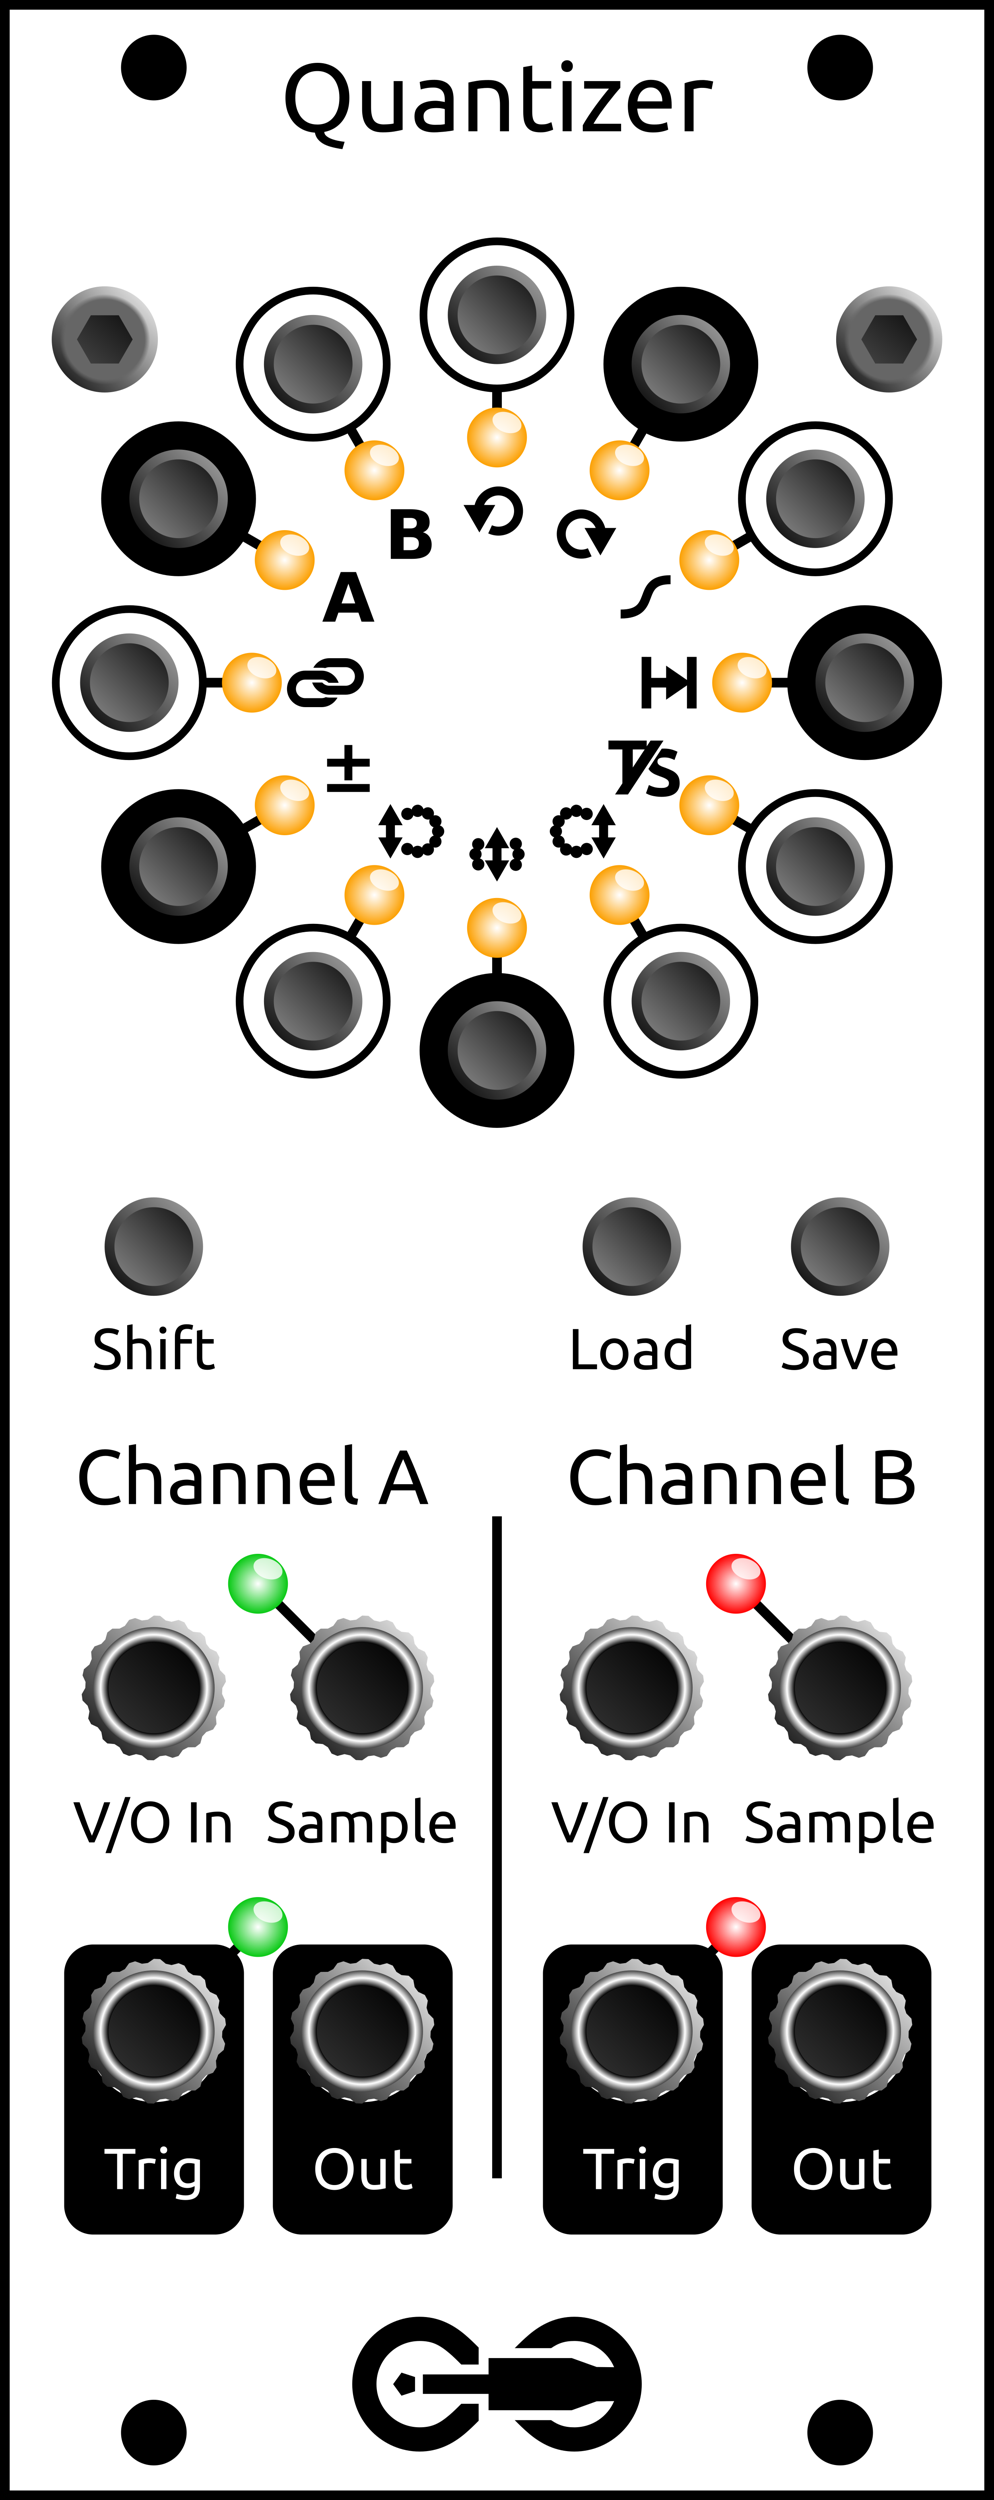 <?xml version="1.0" encoding="UTF-8"?>
<svg id="svg941" width="51.5mm" height="129.5mm" version="1.1" viewBox="-.5 -.5 51.5 129.5" xmlns="http://www.w3.org/2000/svg">
  <rect x="-.5" y="-.5" width="51.5" height="129.5" fill="#808080" stroke="none"/>
  <defs id="defs407">
    <linearGradient id="id1" x1="1" x2="0" y2="1">
      <stop id="stop3" stop-color="#aaa" offset="0"/>
      <stop id="stop5" offset="1"/>
    </linearGradient>
    <linearGradient id="id2" x1="1" x2="0" y2="1">
      <stop id="stop8" stop-color="#111" offset="0"/>
      <stop id="stop10" stop-color="#888" offset="1"/>
    </linearGradient>
    <radialGradient id="id3">
      <stop id="stop13" stop-color="#fff" offset="0"/>
      <stop id="stop15" stop-color="#fca002" offset="1"/>
    </radialGradient>
    <linearGradient id="id43" x1="1" x2="0" y2="1">
      <stop id="stop213" stop-color="#fff" offset="-1"/>
      <stop id="stop215" offset="2"/>
    </linearGradient>
    <radialGradient id="id44">
      <stop id="stop218" offset=".746"/>
      <stop id="stop220" stop-color="#fff" offset=".873"/>
      <stop id="stop222" stop-color="#444" offset="1"/>
    </radialGradient>
    <linearGradient id="id45" x1="1" x2="0" y2="1">
      <stop id="stop225" offset="0"/>
      <stop id="stop227" stop-color="#333" offset="1"/>
    </linearGradient>
    <radialGradient id="id55">
      <stop id="stop281" stop-color="#fff" offset="0"/>
      <stop id="stop283" stop-color="#08c914" offset="1"/>
    </radialGradient>
    <radialGradient id="id69">
      <stop id="stop359" stop-color="#fff" offset="0"/>
      <stop id="stop361" stop-color="red" offset="1"/>
    </radialGradient>
    <radialGradient id="id72">
      <stop id="stop374" stop-color="#666" offset="0"/>
      <stop id="stop376" stop-color="#666" offset=".75"/>
      <stop id="stop378" stop-color="#666" stop-opacity="0" offset=".85"/>
      <stop id="stop380" stop-color="#666" stop-opacity="0" offset="1"/>
    </radialGradient>
    <linearGradient id="id73" x1="1" x2="0" y2="1">
      <stop id="stop383" stop-color="#111" offset="0"/>
      <stop id="stop385" stop-color="#444" offset="1"/>
    </linearGradient>
  </defs>
  <rect id="background" width="50.5" height="128.5" fill="#fff"/>
  <g id="outline" fill="none" stroke="#000">
    <rect id="rect410" x="-.25" y="-.25" width="51" height="129" stroke-width=".5"/>
  </g>
  <g id="stencil" font-family="Ubuntu" font-size="3">
    <path id="path1764" d="m14.29 4.565q0-0.445 0.13-0.785 0.135-0.34 0.36-0.565 0.23-0.23 0.53-0.345 0.305-0.115 0.645-0.115 0.335 0 0.63 0.115 0.3 0.115 0.525 0.345 0.225 0.225 0.355 0.565 0.135 0.34 0.135 0.785 0 0.39-0.1 0.695t-0.28 0.53q-0.175 0.22-0.415 0.36-0.235 0.135-0.505 0.185 5e-3 0.115 0.1 0.2 0.1 0.09 0.25 0.15t0.335 0.1 0.37 0.06l-0.115 0.38q-0.26-0.035-0.5-0.095-0.235-0.055-0.43-0.15-0.19-0.095-0.32-0.245-0.13-0.145-0.175-0.365-0.315-0.02-0.595-0.145-0.28-0.13-0.485-0.355-0.205-0.23-0.325-0.555t-0.12-0.75zm0.51 0q0 0.315 0.08 0.575 0.08 0.255 0.225 0.435 0.15 0.18 0.36 0.28 0.215 0.095 0.48 0.095t0.475-0.095q0.21-0.1 0.355-0.28 0.15-0.18 0.23-0.435 0.08-0.26 0.08-0.575t-0.08-0.57q-0.08-0.26-0.23-0.44-0.145-0.18-0.355-0.275-0.21-0.1-0.475-0.1t-0.48 0.1q-0.21 0.095-0.36 0.275-0.145 0.18-0.225 0.44-0.08 0.255-0.08 0.57z"/>
    <path id="path1766" d="m20.36 6.225q-0.16 0.04-0.425 0.085-0.26 0.045-0.605 0.045-0.3 0-0.505-0.085-0.205-0.09-0.33-0.25t-0.18-0.375q-0.055-0.22-0.055-0.485v-1.46h0.465v1.36q0 0.475 0.15 0.68t0.505 0.205q0.075 0 0.155-5e-3t0.15-0.01q0.07-0.01 0.125-0.015 0.06-0.01 0.085-0.02v-2.195h0.465z"/>
    <path id="path1768" d="m22.04 5.965q0.165 0 0.29-5e-3 0.13-0.01 0.215-0.03v-0.775q-0.05-0.025-0.165-0.04-0.11-0.02-0.27-0.02-0.105 0-0.225 0.015-0.115 0.015-0.215 0.065-0.095 0.045-0.16 0.13-0.065 0.08-0.065 0.215 0 0.25 0.16 0.35 0.16 0.095 0.435 0.095zm-0.04-2.33q0.28 0 0.47 0.075 0.195 0.07 0.31 0.205 0.12 0.13 0.17 0.315 0.05 0.18 0.05 0.4v1.625q-0.06 0.01-0.17 0.03-0.105 0.015-0.24 0.03t-0.295 0.025q-0.155 0.015-0.31 0.015-0.22 0-0.405-0.045t-0.32-0.14q-0.135-0.1-0.21-0.26t-0.075-0.385q0-0.215 0.085-0.37 0.09-0.155 0.24-0.25t0.35-0.14 0.42-0.045q0.07 0 0.145 0.01 0.075 5e-3 0.14 0.02 0.07 0.01 0.12 0.02t0.07 0.015v-0.13q0-0.115-0.025-0.225-0.025-0.115-0.09-0.2-0.065-0.09-0.18-0.14-0.11-0.055-0.29-0.055-0.23 0-0.405 0.035-0.17 0.03-0.255 0.065l-0.055-0.385q0.09-0.04 0.3-0.075 0.21-0.04 0.455-0.04z"/>
    <path id="path1770" d="m23.77 3.775q0.16-0.04 0.425-0.085t0.61-0.045q0.31 0 0.515 0.09 0.205 0.085 0.325 0.245 0.125 0.155 0.175 0.375t0.05 0.485v1.46h-0.465v-1.36q0-0.24-0.035-0.41-0.03-0.17-0.105-0.275t-0.2-0.15q-0.125-0.05-0.31-0.05-0.075 0-0.155 5e-3t-0.155 0.015q-0.07 5e-3 -0.13 0.015-0.055 0.01-0.08 0.015v2.195h-0.465z"/>
    <path id="path1772" d="m27.075 3.7h0.985v0.39h-0.985v1.2q0 0.195 0.03 0.325 0.03 0.125 0.09 0.2 0.06 0.07 0.15 0.1t0.21 0.03q0.21 0 0.335-0.045 0.13-0.05 0.18-0.07l0.09 0.385q-0.07 0.035-0.245 0.085-0.175 0.055-0.4 0.055-0.265 0-0.44-0.065-0.17-0.07-0.275-0.205t-0.15-0.33q-0.04-0.2-0.04-0.46v-2.32l0.465-0.08z"/>
    <path id="path1774" d="m29.115 6.3h-0.465v-2.6h0.465zm-0.235-3.07q-0.125 0-0.215-0.08-0.085-0.085-0.085-0.225t0.085-0.22q0.09-0.085 0.215-0.085t0.21 0.085q0.09 0.08 0.09 0.22t-0.09 0.225q-0.085 0.08-0.21 0.08z"/>
    <path id="path1776" d="m31.64 4.05q-0.105 0.115-0.28 0.325-0.17 0.21-0.37 0.465-0.195 0.255-0.395 0.535-0.195 0.28-0.345 0.535h1.43v0.39h-1.985v-0.31q0.12-0.22 0.295-0.485t0.365-0.525q0.195-0.265 0.375-0.495 0.185-0.235 0.32-0.395h-1.285v-0.39h1.875z"/>
    <path id="path1778" d="m32.03 5.005q0-0.345 0.1-0.6 0.1-0.26 0.265-0.43t0.38-0.255 0.44-0.085q0.525 0 0.805 0.33 0.28 0.325 0.28 0.995 0 0.03 0 0.08 0 0.045-5e-3 0.085h-1.78q0.03 0.405 0.235 0.615t0.64 0.21q0.245 0 0.41-0.04 0.17-0.045 0.255-0.085l0.065 0.39q-0.085 0.045-0.3 0.095-0.21 0.05-0.48 0.05-0.34 0-0.59-0.1-0.245-0.105-0.405-0.285t-0.24-0.425q-0.075-0.25-0.075-0.545zm1.785-0.255q5e-3 -0.315-0.16-0.515-0.16-0.205-0.445-0.205-0.16 0-0.285 0.065-0.12 0.06-0.205 0.16t-0.135 0.23q-0.045 0.13-0.06 0.265z"/>
    <path id="path1780" d="m35.93 3.645q0.06 0 0.135 0.01 0.08 5e-3 0.155 0.02 0.075 0.01 0.135 0.025 0.065 0.01 0.095 0.02l-0.08 0.405q-0.055-0.02-0.185-0.045-0.125-0.03-0.325-0.03-0.13 0-0.26 0.03-0.125 0.025-0.165 0.035v2.185h-0.465v-2.49q0.165-0.06 0.41-0.11 0.245-0.055 0.55-0.055z"/>
    <path id="path415" transform="translate(17.75 119.5) scale(.15)" d="m23.274 0c-12.804 0-23.274 10.47-23.274 23.274 0 12.804 10.47 23.274 23.274 23.274 6.282 0 11.38-2.549 15.731-6.245 1.539-1.307 3.076-2.788 4.658-4.388l-0.009-5.869-5.989 0.003c-1.484 1.506-2.847 2.828-4.08 3.877-3.513 2.985-6.049 4.254-10.311 4.254-8.281 0-14.905-6.623-14.905-14.905 0-8.281 6.623-14.905 14.905-14.905 4.261 0 6.798 1.27 10.311 4.254 1.234 1.048 2.596 2.371 4.08 3.877l5.989 0.003 0.009-5.869c-1.582-1.6-3.12-3.08-4.658-4.388-4.351-3.697-9.449-6.245-15.731-6.245zm53.451 0c-6.282 1.0197e-4 -11.379 2.549-15.73 6.245-1.607 1.366-3.213 2.919-4.871 4.602h12.572c2.477-1.718 4.74-2.478 8.029-2.478h3.82e-4c6.2 0 11.47 3.713 13.728 9.055l-6.042-0.075-8.585-3.08-28.741 3.81e-4v5.646h-22.686v6.719h22.686v5.646l28.741 3.82e-4 8.585-3.08 6.042-0.075c-2.258 5.341-7.528 9.055-13.728 9.055h-3.82e-4c-3.289-5.9e-5 -5.553-0.761-8.029-2.478h-12.572c1.658 1.683 3.264 3.236 4.871 4.602 4.351 3.697 9.449 6.245 15.73 6.245h3.82e-4c12.804 0 23.274-10.47 23.274-23.274-8e-6 -12.804-10.47-23.274-23.274-23.274zm-59.712 19.295-2.891 3.979 2.891 3.979 4.677-1.52v-4.918z"/>
    <g id="g423" transform="translate(32.64,33.36)">
      <path id="path421" d="m0.103 0.164v2.672h0.5v-1.086h0.769v0.633l0.641-0.441 0.439-0.302v1.197h0.5v-2.672h-0.5v1.197l-0.439-0.302-0.641-0.441v0.633h-0.769v-1.086z"/>
    </g>
    <circle id="circle425" cx="44.3" cy="34.86" r="3.81" stroke="#000" stroke-width=".4"/>
    <path id="path427" d="m40.49 34.86h-2.54" fill="none" stroke="#000" stroke-width=".5"/>
    <g id="g435" transform="translate(31.449 37.805)">
      <path id="path433" d="m-0.425 0.054v0.46h0.722v1.756l-0.379 0.575 0.002 0.001h0.667l1.839-2.791h-0.67l-0.199 0.301v-0.301zm2.868 0.415c-0.036 0-0.072 0.001-0.106 0.004l-0.689 1.046c0.035 0.056 0.076 0.106 0.125 0.149 0.062 0.053 0.132 0.098 0.211 0.135 0.078 0.035 0.156 0.066 0.235 0.094 0.18 0.06 0.307 0.116 0.38 0.169 0.074 0.051 0.11 0.115 0.11 0.193 0 0.037-0.006 0.07-0.017 0.1-0.012 0.03-0.032 0.057-0.062 0.08-0.03 0.021-0.07 0.038-0.121 0.052-0.048 0.012-0.111 0.017-0.187 0.017-0.152-1e-7 -0.281-0.015-0.387-0.045-0.104-0.032-0.191-0.068-0.263-0.107l-0.152 0.429c0.032 0.018 0.071 0.038 0.117 0.059 0.048 0.021 0.105 0.04 0.169 0.059 0.067 0.018 0.143 0.033 0.229 0.045 0.085 0.014 0.18 0.021 0.286 0.021 0.316 0 0.552-0.061 0.709-0.183 0.157-0.124 0.235-0.299 0.235-0.522 0-0.115-0.015-0.213-0.045-0.294-0.03-0.081-0.076-0.151-0.138-0.211-0.06-0.06-0.136-0.112-0.228-0.156-0.092-0.046-0.2-0.092-0.325-0.138-0.06-0.021-0.115-0.04-0.166-0.059-0.048-0.021-0.092-0.043-0.132-0.066-0.037-0.025-0.066-0.053-0.086-0.083s-0.031-0.067-0.031-0.111c0-0.074 0.028-0.128 0.083-0.162 0.058-0.037 0.151-0.055 0.28-0.055 0.115 0 0.213 0.014 0.294 0.041 0.083 0.025 0.158 0.055 0.225 0.09l0.156-0.425c-0.076-0.041-0.173-0.079-0.29-0.114-0.118-0.035-0.257-0.052-0.419-0.052zm-1.607 0.044h0.618l-0.618 0.938z"/>
    </g>
    <circle id="circle437" cx="41.748" cy="44.385" r="3.81" fill="none" stroke="#000" stroke-width=".4"/>
    <path id="path439" d="m38.448 42.48-2.2-1.27" fill="none" stroke="#000" stroke-width=".5"/>
    <g id="g447" transform="translate(28.195 41.059)">
      <path id="path445" d="m2.578 0.089-0.633 1.095h0.4v0.632h-0.4l0.633 1.095 0.632-1.095h-0.399v-0.632h0.399zm-1.407 0.031a0.317 0.317 0 0 0-0.305 0.233 0.317 0.317 0 0 0-0.386-0.054 0.317 0.317 0 0 0-0.138 0.384 0.317 0.317 0 0 0-0.367 0.144 0.317 0.317 0 0 0 0.04 0.372 0.317 0.317 0 0 0-0.225 0.303 0.317 0.317 0 0 0 0.232 0.305 0.317 0.317 0 0 0-0.047 0.379 0.317 0.317 0 0 0 0.367 0.144 0.317 0.317 0 0 0 0.138 0.384 0.317 0.317 0 0 0 0.388-0.056 0.317 0.317 0 0 0 0.303 0.225 0.317 0.317 0 0 0 0.307-0.243 0.317 0.317 0 0 0 0.382 0.052 0.317 0.317 0 0 0 0.116-0.433 0.317 0.317 0 0 0-0.433-0.116 0.317 0.317 0 0 0-0.149 0.201 0.317 0.317 0 0 0-0.224-0.095 0.317 0.317 0 0 0-0.229 0.099 0.317 0.317 0 0 0-0.145-0.183 0.317 0.317 0 0 0-0.251-0.028 0.317 0.317 0 0 0-0.023-0.268 0.317 0.317 0 0 0-0.191-0.146 0.317 0.317 0 0 0 0.091-0.221 0.317 0.317 0 0 0-0.083-0.213 0.317 0.317 0 0 0 0.182-0.144 0.317 0.317 0 0 0 0.023-0.267 0.317 0.317 0 0 0 0.25-0.028 0.317 0.317 0 0 0 0.147-0.19 0.317 0.317 0 0 0 0.226 0.097 0.317 0.317 0 0 0 0.222-0.091 0.317 0.317 0 0 0 0.151 0.207 0.317 0.317 0 0 0 0.433-0.116 0.317 0.317 0 0 0-0.116-0.433 0.317 0.317 0 0 0-0.381 0.05 0.317 0.317 0 0 0-0.309-0.251z"/>
    </g>
    <circle id="circle449" cx="34.775" cy="51.358" r="3.81" fill="none" stroke="#000" stroke-width=".4"/>
    <path id="path451" d="m32.87 48.058-1.27-2.2" fill="none" stroke="#000" stroke-width=".5"/>
    <g id="g459" transform="translate(23.75,42.25)">
      <path id="path457" d="m1.5 0.089-0.633 1.095h0.4v0.632h-0.4l0.633 1.095 0.632-1.095h-0.399v-0.632h0.399zm0.988 0.552a0.317 0.317 0 0 0-0.174 0.042 0.317 0.317 0 0 0-0.116 0.433 0.317 0.317 0 0 0 0.201 0.149 0.317 0.317 0 0 0-0.1 0.23 0.317 0.317 0 0 0 0.107 0.238 0.317 0.317 0 0 0-0.208 0.151 0.317 0.317 0 0 0 0.116 0.433 0.317 0.317 0 0 0 0.433-0.116 0.317 0.317 0 0 0-0.066-0.397 0.317 0.317 0 0 0 0.251-0.309 0.317 0.317 0 0 0-0.242-0.307 0.317 0.317 0 0 0 0.057-0.389 0.317 0.317 0 0 0-0.259-0.158zm-1.975 0.022a0.317 0.317 0 0 0-0.259 0.158 0.317 0.317 0 0 0 0.04 0.371 0.317 0.317 0 0 0-0.225 0.303 0.317 0.317 0 0 0 0.232 0.305 0.317 0.317 0 0 0-0.047 0.379 0.317 0.317 0 0 0 0.433 0.116 0.317 0.317 0 0 0 0.116-0.433 0.317 0.317 0 0 0-0.191-0.146 0.317 0.317 0 0 0 0.09-0.221 0.317 0.317 0 0 0-0.082-0.213 0.317 0.317 0 0 0 0.182-0.144 0.317 0.317 0 0 0-0.116-0.433 0.317 0.317 0 0 0-0.174-0.042z"/>
    </g>
    <circle id="circle461" cx="25.25" cy="53.91" r="3.81" stroke="#000" stroke-width=".4"/>
    <path id="path463" d="m25.25 50.1v-2.54" fill="none" stroke="#000" stroke-width=".5"/>
    <g id="g471" transform="translate(19.305 41.059)">
      <path id="path469" d="m0.423 0.089 0.633 1.095h-0.4v0.632h0.4l-0.633 1.095-0.632-1.095h0.399v-0.632h-0.399zm1.407 0.031a0.317 0.317 0 0 1 0.305 0.233 0.317 0.317 0 0 1 0.386-0.054 0.317 0.317 0 0 1 0.138 0.384 0.317 0.317 0 0 1 0.367 0.144 0.317 0.317 0 0 1-0.04 0.372 0.317 0.317 0 0 1 0.225 0.303 0.317 0.317 0 0 1-0.232 0.305 0.317 0.317 0 0 1 0.047 0.379 0.317 0.317 0 0 1-0.367 0.144 0.317 0.317 0 0 1-0.138 0.384 0.317 0.317 0 0 1-0.388-0.056 0.317 0.317 0 0 1-0.303 0.225 0.317 0.317 0 0 1-0.307-0.243 0.317 0.317 0 0 1-0.382 0.052 0.317 0.317 0 0 1-0.116-0.433 0.317 0.317 0 0 1 0.433-0.116 0.317 0.317 0 0 1 0.149 0.201 0.317 0.317 0 0 1 0.224-0.095 0.317 0.317 0 0 1 0.229 0.099 0.317 0.317 0 0 1 0.145-0.183 0.317 0.317 0 0 1 0.251-0.028 0.317 0.317 0 0 1 0.023-0.268 0.317 0.317 0 0 1 0.191-0.146 0.317 0.317 0 0 1-0.091-0.221 0.317 0.317 0 0 1 0.083-0.213 0.317 0.317 0 0 1-0.182-0.144 0.317 0.317 0 0 1-0.023-0.267 0.317 0.317 0 0 1-0.25-0.028 0.317 0.317 0 0 1-0.147-0.19 0.317 0.317 0 0 1-0.226 0.097 0.317 0.317 0 0 1-0.222-0.091 0.317 0.317 0 0 1-0.151 0.207 0.317 0.317 0 0 1-0.433-0.116 0.317 0.317 0 0 1 0.116-0.433 0.317 0.317 0 0 1 0.381 0.05 0.317 0.317 0 0 1 0.309-0.251z"/>
    </g>
    <circle id="circle473" cx="15.725" cy="51.358" r="3.81" fill="none" stroke="#000" stroke-width=".4"/>
    <path id="path475" d="m17.63 48.058 1.27-2.2" fill="none" stroke="#000" stroke-width=".5"/>
    <g id="g483" transform="translate(16.051 37.805)">
      <path id="path481" d="m1.705 0.284v0.712h0.899v0.407h-0.899v0.712h-0.41v-0.712h-0.899v-0.407h0.899v-0.712zm-1.309 2.021h2.208v0.41h-2.208z"/>
    </g>
    <circle id="circle485" cx="8.752" cy="44.385" r="3.81" stroke="#000" stroke-width=".4"/>
    <path id="path487" d="m12.052 42.48 2.2-1.27" fill="none" stroke="#000" stroke-width=".5"/>
    <g id="g495" transform="translate(14.86,33.36)">
      <path id="path493" d="m1.704 0.233c-0.357 0-0.669 0.2-0.83 0.494h0.422c0.067 0 0.133 0.006 0.197 0.018 0.063-0.03 0.135-0.048 0.211-0.048h0.842c0.27 0 0.481 0.21 0.481 0.481s-0.21 0.481-0.481 0.481h-0.842c-0.147 0-0.276-0.063-0.364-0.164-0.014-0.002-0.029-0.003-0.044-0.003h-0.483c0.13 0.366 0.481 0.631 0.891 0.631h0.842c0.52 0 0.945-0.425 0.945-0.945 0-0.52-0.425-0.945-0.945-0.945zm-1.25 0.644c-0.52 0-0.945 0.425-0.945 0.945 0 0.52 0.425 0.945 0.945 0.945h0.842c0.357 0 0.669-0.2 0.83-0.494h-0.394c-0.074 0-0.146-0.008-0.217-0.022-0.066 0.033-0.14 0.052-0.22 0.052h-0.842c-0.27 0-0.481-0.21-0.481-0.481 0-0.27 0.21-0.481 0.481-0.481h0.842c0.144 0 0.271 0.061 0.358 0.158 0.025 0.006 0.051 0.009 0.078 0.009h0.455c-0.13-0.366-0.481-0.631-0.891-0.631z"/>
    </g>
    <circle id="circle497" cx="6.2" cy="34.86" r="3.81" fill="none" stroke="#000" stroke-width=".4"/>
    <path id="path499" d="m10.01 34.86h2.54" fill="none" stroke="#000" stroke-width=".5"/>
    <g id="g507" transform="translate(16.051 28.915)">
      <path id="path505" d="m2.019 2.317h-1.037l-0.164 0.469h-0.667l0.953-2.572h0.791l0.953 2.572h-0.667zm-0.872-0.477h0.705l-0.351-1.023z"/>
    </g>
    <circle id="circle509" cx="8.752" cy="25.335" r="3.81" stroke="#000" stroke-width=".4"/>
    <path id="path511" d="m12.052 27.24 2.2 1.27" fill="none" stroke="#000" stroke-width=".5"/>
    <g id="g519" transform="translate(19.305 25.661)">
      <path id="path517" d="m1.472 1.21q0.157 0 0.238-0.069 0.081-0.069 0.081-0.203 0-0.133-0.081-0.202-0.081-0.071-0.238-0.071h-0.367v0.544zm0.022 1.125q0.2 0 0.3-0.084 0.102-0.084 0.102-0.255 0-0.167-0.1-0.25-0.1-0.084-0.301-0.084h-0.389v0.674zm0.617-0.925q0.214 0.062 0.331 0.229 0.117 0.167 0.117 0.41 0 0.372-0.251 0.555-0.251 0.183-0.765 0.183h-1.101v-2.572h0.996q0.536 0 0.775 0.162 0.241 0.162 0.241 0.518 0 0.188-0.088 0.32-0.088 0.131-0.255 0.195z"/>
    </g>
    <circle id="circle521" cx="15.725" cy="18.362" r="3.81" fill="none" stroke="#000" stroke-width=".4"/>
    <path id="path523" d="m17.63 21.662 1.27 2.2" fill="none" stroke="#000" stroke-width=".5"/>
    <g id="g531" transform="translate(23.75,24.47)">
      <path id="path529" d="m1.595 0.227c0.41 0.006 0.803 0.211 1.04 0.566 0.316 0.473 0.279 1.1-0.089 1.533-0.369 0.433-0.983 0.569-1.5 0.332l0.193-0.422c0.33 0.151 0.718 0.065 0.953-0.211 0.235-0.276 0.258-0.673 0.057-0.975-0.202-0.302-0.577-0.432-0.922-0.32-0.23 0.074-0.407 0.244-0.496 0.456h0.579l-0.822 1.423-0.822-1.423h0.575c0.106-0.416 0.419-0.761 0.842-0.898 0.135-0.044 0.274-0.064 0.411-0.061z"/>
    </g>
    <circle id="circle533" cx="25.25" cy="15.81" r="3.81" fill="none" stroke="#000" stroke-width=".4"/>
    <path id="path535" d="m25.25 19.62v2.54" fill="none" stroke="#000" stroke-width=".5"/>
    <g id="g543" transform="translate(28.195 25.661)">
      <path id="path541" d="m1.406 0.227c-0.41 0.006-0.803 0.211-1.04 0.566-0.316 0.473-0.279 1.1 0.089 1.533 0.369 0.433 0.983 0.569 1.5 0.332l-0.193-0.422c-0.33 0.151-0.718 0.065-0.953-0.211-0.235-0.276-0.258-0.673-0.057-0.975 0.202-0.302 0.577-0.432 0.922-0.32 0.23 0.074 0.407 0.244 0.496 0.456h-0.579l0.822 1.423 0.822-1.423h-0.575c-0.106-0.416-0.419-0.761-0.842-0.898-0.135-0.044-0.274-0.064-0.411-0.061z"/>
    </g>
    <circle id="circle545" cx="34.775" cy="18.362" r="3.81" stroke="#000" stroke-width=".4"/>
    <path id="path547" d="m32.87 21.662-1.27 2.2" fill="none" stroke="#000" stroke-width=".5"/>
    <g id="g555" transform="translate(31.449 28.915)">
      <path id="path553" d="m2.793 0.379c-0.503 0-0.85 0.128-1.074 0.342-0.225 0.214-0.312 0.477-0.395 0.697-0.082 0.22-0.156 0.397-0.295 0.52-0.139 0.122-0.363 0.219-0.822 0.219v0.465c0.529 0 0.891-0.125 1.131-0.336 0.24-0.211 0.338-0.479 0.422-0.703 0.084-0.224 0.155-0.406 0.281-0.525 0.126-0.12 0.323-0.213 0.752-0.213z"/>
    </g>
    <circle id="circle557" cx="41.748" cy="25.335" r="3.81" fill="none" stroke="#000" stroke-width=".4"/>
    <path id="path559" d="m38.448 27.24-2.2 1.27" fill="none" stroke="#000" stroke-width=".5"/>
    <path id="path561" d="m25.25 78.04v34.29"/>
    <path id="path1783" d="m4.995 70.213q0.456 0 0.456-0.312 0-0.096-0.042-0.162-0.039-0.069-0.108-0.117-0.069-0.051-0.159-0.087-0.087-0.036-0.186-0.072-0.114-0.039-0.216-0.087-0.102-0.051-0.177-0.117-0.075-0.069-0.12-0.162-0.042-0.093-0.042-0.225 0-0.273 0.186-0.426t0.513-0.153q0.189 0 0.342 0.042 0.156 0.039 0.228 0.087l-0.093 0.237q-0.063-0.039-0.189-0.075-0.123-0.039-0.288-0.039-0.084 0-0.156 0.018t-0.126 0.054-0.087 0.093q-0.03 0.054-0.03 0.129 0 0.084 0.033 0.141t0.093 0.102q0.06 0.042 0.138 0.078 0.081 0.036 0.177 0.072 0.135 0.054 0.246 0.108 0.114 0.054 0.195 0.129 0.084 0.075 0.129 0.18 0.045 0.102 0.045 0.249 0 0.273-0.201 0.42-0.198 0.147-0.561 0.147-0.123 0-0.228-0.018-0.102-0.015-0.183-0.036-0.081-0.024-0.141-0.048-0.057-0.027-0.09-0.045l0.087-0.24q0.069 0.039 0.21 0.087t0.345 0.048z"/>
    <path id="path1785" d="m6.09 70.42v-2.28l0.279-0.048v0.798q0.078-0.03 0.165-0.045 0.09-0.018 0.177-0.018 0.186 0 0.309 0.054 0.123 0.051 0.195 0.147 0.075 0.093 0.105 0.225t0.03 0.291v0.876h-0.279v-0.816q0-0.144-0.021-0.246-0.018-0.102-0.063-0.165t-0.12-0.09q-0.075-0.03-0.186-0.03-0.045 0-0.093 6e-3t-0.093 0.015q-0.042 6e-3 -0.078 0.015-0.033 9e-3 -0.048 0.015v1.296z"/>
    <path id="path1787" d="m8.082 70.42h-0.279v-1.56h0.279zm-0.141-1.842q-0.075 0-0.129-0.048-0.051-0.051-0.051-0.135t0.051-0.132q0.054-0.051 0.129-0.051t0.126 0.051q0.054 0.048 0.054 0.132t-0.054 0.135q-0.051 0.048-0.126 0.048z"/>
    <path id="path1789" d="m9.171 68.092q0.123 0 0.21 0.018 0.09 0.018 0.126 0.033l-0.051 0.24q-0.036-0.018-0.102-0.033-0.066-0.018-0.162-0.018-0.195 0-0.273 0.108-0.078 0.105-0.078 0.285v0.135h0.6v0.234h-0.6v1.326h-0.279v-1.701q0-0.3 0.147-0.462 0.147-0.165 0.462-0.165z"/>
    <path id="path1791" d="m9.981 68.86h0.591v0.234h-0.591v0.72q0 0.117 0.018 0.195 0.018 0.075 0.054 0.12 0.036 0.042 0.09 0.06t0.126 0.018q0.126 0 0.201-0.027 0.078-0.03 0.108-0.042l0.054 0.231q-0.042 0.021-0.147 0.051-0.105 0.033-0.24 0.033-0.159 0-0.264-0.039-0.102-0.042-0.165-0.123t-0.09-0.198q-0.024-0.12-0.024-0.276v-1.392l0.279-0.048z"/>
    <path id="path1794" d="m30.432 70.168v0.252h-1.251v-2.079h0.291v1.827z"/>
    <path id="path1796" d="m32.061 69.64q0 0.186-0.054 0.336t-0.153 0.258q-0.096 0.108-0.231 0.168-0.135 0.057-0.294 0.057t-0.294-0.057q-0.135-0.06-0.234-0.168-0.096-0.108-0.15-0.258t-0.054-0.336q0-0.183 0.054-0.333 0.054-0.153 0.15-0.261 0.099-0.108 0.234-0.165 0.135-0.06 0.294-0.06t0.294 0.06q0.135 0.057 0.231 0.165 0.099 0.108 0.153 0.261 0.054 0.15 0.054 0.333zm-0.291 0q0-0.264-0.12-0.417-0.117-0.156-0.321-0.156t-0.324 0.156q-0.117 0.153-0.117 0.417t0.117 0.42q0.12 0.153 0.324 0.153t0.321-0.153q0.12-0.156 0.12-0.42z"/>
    <path id="path1798" d="m32.982 70.219q0.099 0 0.174-3e-3 0.078-6e-3 0.129-0.018v-0.465q-0.03-0.015-0.099-0.024-0.066-0.012-0.162-0.012-0.063 0-0.135 9e-3 -0.069 9e-3 -0.129 0.039-0.057 0.027-0.096 0.078-0.039 0.048-0.039 0.129 0 0.15 0.096 0.21 0.096 0.057 0.261 0.057zm-0.024-1.398q0.168 0 0.282 0.045 0.117 0.042 0.186 0.123 0.072 0.078 0.102 0.189 0.03 0.108 0.03 0.24v0.975q-0.036 6e-3 -0.102 0.018-0.063 9e-3 -0.144 0.018t-0.177 0.015q-0.093 9e-3 -0.186 9e-3 -0.132 0-0.243-0.027t-0.192-0.084q-0.081-0.06-0.126-0.156t-0.045-0.231q0-0.129 0.051-0.222 0.054-0.093 0.144-0.15t0.21-0.084 0.252-0.027q0.042 0 0.087 6e-3 0.045 3e-3 0.084 0.012 0.042 6e-3 0.072 0.012t0.042 9e-3v-0.078q0-0.069-0.015-0.135-0.015-0.069-0.054-0.12-0.039-0.054-0.108-0.084-0.066-0.033-0.174-0.033-0.138 0-0.243 0.021-0.102 0.018-0.153 0.039l-0.033-0.231q0.054-0.024 0.18-0.045 0.126-0.024 0.273-0.024z"/>
    <path id="path1800" d="m35.028 69.19q-0.051-0.042-0.147-0.081t-0.21-0.039q-0.12 0-0.207 0.045-0.084 0.042-0.138 0.12-0.054 0.075-0.078 0.18t-0.024 0.225q0 0.273 0.135 0.423 0.135 0.147 0.36 0.147 0.114 0 0.189-9e-3 0.078-0.012 0.12-0.024zm0-1.05 0.279-0.048v2.283q-0.096 0.027-0.246 0.054t-0.345 0.027q-0.18 0-0.324-0.057t-0.246-0.162-0.159-0.255q-0.054-0.153-0.054-0.342 0-0.18 0.045-0.33 0.048-0.15 0.138-0.258t0.219-0.168q0.132-0.06 0.3-0.06 0.135 0 0.237 0.036 0.105 0.036 0.156 0.069z"/>
    <path id="path1803" d="m40.642 70.213q0.456 0 0.456-0.312 0-0.096-0.042-0.162-0.039-0.069-0.108-0.117-0.069-0.051-0.159-0.087-0.087-0.036-0.186-0.072-0.114-0.039-0.216-0.087-0.102-0.051-0.177-0.117-0.075-0.069-0.12-0.162-0.042-0.093-0.042-0.225 0-0.273 0.186-0.426t0.513-0.153q0.189 0 0.342 0.042 0.156 0.039 0.228 0.087l-0.093 0.237q-0.063-0.039-0.189-0.075-0.123-0.039-0.288-0.039-0.084 0-0.156 0.018t-0.126 0.054-0.087 0.093q-0.03 0.054-0.03 0.129 0 0.084 0.033 0.141t0.093 0.102q0.06 0.042 0.138 0.078 0.081 0.036 0.177 0.072 0.135 0.054 0.246 0.108 0.114 0.054 0.195 0.129 0.084 0.075 0.129 0.18 0.045 0.102 0.045 0.249 0 0.273-0.201 0.42-0.198 0.147-0.561 0.147-0.123 0-0.228-0.018-0.102-0.015-0.183-0.036-0.081-0.024-0.141-0.048-0.057-0.027-0.09-0.045l0.087-0.24q0.069 0.039 0.21 0.087t0.345 0.048z"/>
    <path id="path1805" d="m42.265 70.219q0.099 0 0.174-3e-3 0.078-6e-3 0.129-0.018v-0.465q-0.03-0.015-0.099-0.024-0.066-0.012-0.162-0.012-0.063 0-0.135 9e-3 -0.069 9e-3 -0.129 0.039-0.057 0.027-0.096 0.078-0.039 0.048-0.039 0.129 0 0.15 0.096 0.21 0.096 0.057 0.261 0.057zm-0.024-1.398q0.168 0 0.282 0.045 0.117 0.042 0.186 0.123 0.072 0.078 0.102 0.189 0.03 0.108 0.03 0.24v0.975q-0.036 6e-3 -0.102 0.018-0.063 9e-3 -0.144 0.018t-0.177 0.015q-0.093 9e-3 -0.186 9e-3 -0.132 0-0.243-0.027t-0.192-0.084q-0.081-0.06-0.126-0.156t-0.045-0.231q0-0.129 0.051-0.222 0.054-0.093 0.144-0.15t0.21-0.084 0.252-0.027q0.042 0 0.087 6e-3 0.045 3e-3 0.084 0.012 0.042 6e-3 0.072 0.012t0.042 9e-3v-0.078q0-0.069-0.015-0.135-0.015-0.069-0.054-0.12-0.039-0.054-0.108-0.084-0.066-0.033-0.174-0.033-0.138 0-0.243 0.021-0.102 0.018-0.153 0.039l-0.033-0.231q0.054-0.024 0.18-0.045 0.126-0.024 0.273-0.024z"/>
    <path id="path1807" d="m44.476 68.86q-0.117 0.438-0.276 0.84-0.156 0.402-0.303 0.72h-0.252q-0.147-0.318-0.306-0.72-0.156-0.402-0.273-0.84h0.3q0.036 0.147 0.084 0.315 0.051 0.165 0.105 0.33 0.057 0.162 0.114 0.315t0.108 0.273q0.051-0.12 0.108-0.273t0.111-0.315q0.057-0.165 0.105-0.33 0.051-0.168 0.087-0.315z"/>
    <path id="path1809" d="m44.635 69.643q0-0.207 0.06-0.36 0.06-0.156 0.159-0.258t0.228-0.153 0.264-0.051q0.315 0 0.483 0.198 0.168 0.195 0.168 0.597 0 0.018 0 0.048 0 0.027-3e-3 0.051h-1.068q0.018 0.243 0.141 0.369t0.384 0.126q0.147 0 0.246-0.024 0.102-0.027 0.153-0.051l0.039 0.234q-0.051 0.027-0.18 0.057-0.126 0.03-0.288 0.03-0.204 0-0.354-0.06-0.147-0.063-0.243-0.171t-0.144-0.255q-0.045-0.15-0.045-0.327zm1.071-0.153q3e-3 -0.189-0.096-0.309-0.096-0.123-0.267-0.123-0.096 0-0.171 0.039-0.072 0.036-0.123 0.096t-0.081 0.138q-0.027 0.078-0.036 0.159z"/>
    <path id="path1812" d="m4.912 77.465q-0.292 0-0.532-0.096t-0.412-0.28-0.268-0.452q-0.092-0.272-0.092-0.62t0.104-0.616q0.108-0.272 0.288-0.456t0.42-0.28 0.512-0.096q0.172 0 0.308 0.024 0.14 0.024 0.24 0.056 0.104 0.032 0.168 0.064t0.088 0.048l-0.112 0.32q-0.036-0.024-0.104-0.052t-0.156-0.056q-0.084-0.028-0.188-0.044-0.1-0.02-0.204-0.02-0.22 0-0.396 0.076t-0.3 0.22-0.192 0.352q-0.064 0.204-0.064 0.46 0 0.248 0.056 0.452 0.06 0.204 0.176 0.352 0.116 0.144 0.288 0.224 0.176 0.08 0.408 0.08 0.268 0 0.444-0.056t0.264-0.1l0.1 0.32q-0.028 0.02-0.1 0.052-0.072 0.028-0.18 0.056t-0.252 0.048-0.312 0.02z"/>
    <path id="path1814" d="m6.176 77.405v-3.04l0.372-0.064v1.064q0.104-0.04 0.22-0.06 0.12-0.024 0.236-0.024 0.248 0 0.412 0.072 0.164 0.068 0.26 0.196 0.1 0.124 0.14 0.3t0.04 0.388v1.168h-0.372v-1.088q0-0.192-0.028-0.328-0.024-0.136-0.084-0.22t-0.16-0.12q-0.1-0.04-0.248-0.04-0.06 0-0.124 8e-3t-0.124 0.02q-0.056 8e-3 -0.104 0.02-0.044 0.012-0.064 0.02v1.728z"/>
    <path id="path1816" d="m9.164 77.137q0.132 0 0.232-4e-3 0.104-8e-3 0.172-0.024v-0.62q-0.04-0.02-0.132-0.032-0.088-0.016-0.216-0.016-0.084 0-0.18 0.012-0.092 0.012-0.172 0.052-0.076 0.036-0.128 0.104-0.052 0.064-0.052 0.172 0 0.2 0.128 0.28 0.128 0.076 0.348 0.076zm-0.032-1.864q0.224 0 0.376 0.06 0.156 0.056 0.248 0.164 0.096 0.104 0.136 0.252 0.04 0.144 0.04 0.32v1.3q-0.048 8e-3 -0.136 0.024-0.084 0.012-0.192 0.024t-0.236 0.02q-0.124 0.012-0.248 0.012-0.176 0-0.324-0.036t-0.256-0.112q-0.108-0.08-0.168-0.208t-0.06-0.308q0-0.172 0.068-0.296 0.072-0.124 0.192-0.2t0.28-0.112 0.336-0.036q0.056 0 0.116 8e-3 0.06 4e-3 0.112 0.016 0.056 8e-3 0.096 0.016t0.056 0.012v-0.104q0-0.092-0.02-0.18-0.02-0.092-0.072-0.16-0.052-0.072-0.144-0.112-0.088-0.044-0.232-0.044-0.184 0-0.324 0.028-0.136 0.024-0.204 0.052l-0.044-0.308q0.072-0.032 0.24-0.06 0.168-0.032 0.364-0.032z"/>
    <path id="path1818" d="m10.548 75.385q0.128-0.032 0.34-0.068t0.488-0.036q0.248 0 0.412 0.072 0.164 0.068 0.26 0.196 0.1 0.124 0.14 0.3t0.04 0.388v1.168h-0.372v-1.088q0-0.192-0.028-0.328-0.024-0.136-0.084-0.22t-0.16-0.12q-0.1-0.04-0.248-0.04-0.06 0-0.124 4e-3t-0.124 0.012q-0.056 4e-3 -0.104 0.012-0.044 8e-3 -0.064 0.012v1.756h-0.372z"/>
    <path id="path1820" d="m12.844 75.385q0.128-0.032 0.34-0.068t0.488-0.036q0.248 0 0.412 0.072 0.164 0.068 0.26 0.196 0.1 0.124 0.14 0.3t0.04 0.388v1.168h-0.372v-1.088q0-0.192-0.028-0.328-0.024-0.136-0.084-0.22t-0.16-0.12q-0.1-0.04-0.248-0.04-0.06 0-0.124 4e-3t-0.124 0.012q-0.056 4e-3 -0.104 0.012-0.044 8e-3 -0.064 0.012v1.756h-0.372z"/>
    <path id="path1822" d="m15.024 76.369q0-0.276 0.08-0.48 0.08-0.208 0.212-0.344 0.132-0.136 0.304-0.204t0.352-0.068q0.42 0 0.644 0.264 0.224 0.26 0.224 0.796 0 0.024 0 0.064 0 0.036-4e-3 0.068h-1.424q0.024 0.324 0.188 0.492t0.512 0.168q0.196 0 0.328-0.032 0.136-0.036 0.204-0.068l0.052 0.312q-0.068 0.036-0.24 0.076-0.168 0.04-0.384 0.04-0.272 0-0.472-0.08-0.196-0.084-0.324-0.228-0.128-0.144-0.192-0.34-0.06-0.2-0.06-0.436zm1.428-0.204q4e-3 -0.252-0.128-0.412-0.128-0.164-0.356-0.164-0.128 0-0.228 0.052-0.096 0.048-0.164 0.128t-0.108 0.184q-0.036 0.104-0.048 0.212z"/>
    <path id="path1824" d="m18 77.445q-0.344-8e-3 -0.488-0.148t-0.144-0.436v-2.496l0.372-0.064v2.5q0 0.092 0.016 0.152t0.052 0.096 0.096 0.056q0.06 0.016 0.148 0.028z"/>
    <path id="path1826" d="m21.268 77.405q-0.068-0.18-0.128-0.352-0.06-0.176-0.124-0.356h-1.256l-0.252 0.708h-0.404q0.16-0.44 0.3-0.812 0.14-0.376 0.272-0.712 0.136-0.336 0.268-0.64 0.132-0.308 0.276-0.608h0.356q0.144 0.3 0.276 0.608 0.132 0.304 0.264 0.64 0.136 0.336 0.276 0.712 0.14 0.372 0.3 0.812zm-0.364-1.028q-0.128-0.348-0.256-0.672-0.124-0.328-0.26-0.628-0.14 0.3-0.268 0.628-0.124 0.324-0.248 0.672z"/>
    <path id="path1829" d="m30.352 77.465q-0.292 0-0.532-0.096t-0.412-0.28-0.268-0.452q-0.092-0.272-0.092-0.62t0.104-0.616q0.108-0.272 0.288-0.456t0.42-0.28 0.512-0.096q0.172 0 0.308 0.024 0.14 0.024 0.24 0.056 0.104 0.032 0.168 0.064t0.088 0.048l-0.112 0.32q-0.036-0.024-0.104-0.052t-0.156-0.056q-0.084-0.028-0.188-0.044-0.1-0.02-0.204-0.02-0.22 0-0.396 0.076t-0.3 0.22-0.192 0.352q-0.064 0.204-0.064 0.46 0 0.248 0.056 0.452 0.06 0.204 0.176 0.352 0.116 0.144 0.288 0.224 0.176 0.08 0.408 0.08 0.268 0 0.444-0.056t0.264-0.1l0.1 0.32q-0.028 0.02-0.1 0.052-0.072 0.028-0.18 0.056t-0.252 0.048-0.312 0.02z"/>
    <path id="path1831" d="m31.616 77.405v-3.04l0.372-0.064v1.064q0.104-0.04 0.22-0.06 0.12-0.024 0.236-0.024 0.248 0 0.412 0.072 0.164 0.068 0.26 0.196 0.1 0.124 0.14 0.3t0.04 0.388v1.168h-0.372v-1.088q0-0.192-0.028-0.328-0.024-0.136-0.084-0.22t-0.16-0.12q-0.1-0.04-0.248-0.04-0.06 0-0.124 8e-3t-0.124 0.02q-0.056 8e-3 -0.104 0.02-0.044 0.012-0.064 0.02v1.728z"/>
    <path id="path1833" d="m34.604 77.137q0.132 0 0.232-4e-3 0.104-8e-3 0.172-0.024v-0.62q-0.04-0.02-0.132-0.032-0.088-0.016-0.216-0.016-0.084 0-0.18 0.012-0.092 0.012-0.172 0.052-0.076 0.036-0.128 0.104-0.052 0.064-0.052 0.172 0 0.2 0.128 0.28 0.128 0.076 0.348 0.076zm-0.032-1.864q0.224 0 0.376 0.06 0.156 0.056 0.248 0.164 0.096 0.104 0.136 0.252 0.04 0.144 0.04 0.32v1.3q-0.048 8e-3 -0.136 0.024-0.084 0.012-0.192 0.024t-0.236 0.02q-0.124 0.012-0.248 0.012-0.176 0-0.324-0.036t-0.256-0.112q-0.108-0.08-0.168-0.208t-0.06-0.308q0-0.172 0.068-0.296 0.072-0.124 0.192-0.2t0.28-0.112 0.336-0.036q0.056 0 0.116 8e-3 0.06 4e-3 0.112 0.016 0.056 8e-3 0.096 0.016t0.056 0.012v-0.104q0-0.092-0.02-0.18-0.02-0.092-0.072-0.16-0.052-0.072-0.144-0.112-0.088-0.044-0.232-0.044-0.184 0-0.324 0.028-0.136 0.024-0.204 0.052l-0.044-0.308q0.072-0.032 0.24-0.06 0.168-0.032 0.364-0.032z"/>
    <path id="path1835" d="m35.988 75.385q0.128-0.032 0.34-0.068t0.488-0.036q0.248 0 0.412 0.072 0.164 0.068 0.26 0.196 0.1 0.124 0.14 0.3t0.04 0.388v1.168h-0.372v-1.088q0-0.192-0.028-0.328-0.024-0.136-0.084-0.22t-0.16-0.12q-0.1-0.04-0.248-0.04-0.06 0-0.124 4e-3t-0.124 0.012q-0.056 4e-3 -0.104 0.012-0.044 8e-3 -0.064 0.012v1.756h-0.372z"/>
    <path id="path1837" d="m38.284 75.385q0.128-0.032 0.34-0.068t0.488-0.036q0.248 0 0.412 0.072 0.164 0.068 0.26 0.196 0.1 0.124 0.14 0.3t0.04 0.388v1.168h-0.372v-1.088q0-0.192-0.028-0.328-0.024-0.136-0.084-0.22t-0.16-0.12q-0.1-0.04-0.248-0.04-0.06 0-0.124 4e-3t-0.124 0.012q-0.056 4e-3 -0.104 0.012-0.044 8e-3 -0.064 0.012v1.756h-0.372z"/>
    <path id="path1839" d="m40.464 76.369q0-0.276 0.08-0.48 0.08-0.208 0.212-0.344t0.304-0.204 0.352-0.068q0.42 0 0.644 0.264 0.224 0.26 0.224 0.796 0 0.024 0 0.064 0 0.036-4e-3 0.068h-1.424q0.024 0.324 0.188 0.492t0.512 0.168q0.196 0 0.328-0.032 0.136-0.036 0.204-0.068l0.052 0.312q-0.068 0.036-0.24 0.076-0.168 0.04-0.384 0.04-0.272 0-0.472-0.08-0.196-0.084-0.324-0.228t-0.192-0.34q-0.06-0.2-0.06-0.436zm1.428-0.204q4e-3 -0.252-0.128-0.412-0.128-0.164-0.356-0.164-0.128 0-0.228 0.052-0.096 0.048-0.164 0.128t-0.108 0.184q-0.036 0.104-0.048 0.212z"/>
    <path id="path1841" d="m43.44 77.445q-0.344-8e-3 -0.488-0.148t-0.144-0.436v-2.496l0.372-0.064v2.5q0 0.092 0.016 0.152t0.052 0.096 0.096 0.056q0.06 0.016 0.148 0.028z"/>
    <path id="path1843" d="m45.604 77.429q-0.084 0-0.184-4e-3 -0.096-4e-3 -0.196-0.012-0.096-8e-3 -0.192-0.02t-0.176-0.032v-2.688q0.08-0.02 0.176-0.032t0.192-0.02q0.1-8e-3 0.196-0.012t0.18-4e-3q0.24 0 0.448 0.036 0.212 0.036 0.364 0.124 0.156 0.084 0.244 0.224t0.088 0.344q0 0.228-0.108 0.376-0.108 0.144-0.288 0.216 0.244 0.072 0.388 0.228t0.144 0.44q0 0.416-0.308 0.628-0.304 0.208-0.968 0.208zm-0.364-1.316v0.976q0.044 4e-3 0.104 8e-3 0.052 4e-3 0.12 8e-3 0.072 0 0.164 0 0.172 0 0.324-0.02 0.156-0.024 0.272-0.08t0.184-0.156q0.072-0.1 0.072-0.252 0-0.136-0.052-0.228-0.052-0.096-0.152-0.152-0.096-0.056-0.232-0.08t-0.304-0.024zm0-0.312h0.408q0.144 0 0.272-0.02t0.22-0.072q0.096-0.052 0.148-0.136 0.056-0.084 0.056-0.212 0-0.12-0.056-0.2-0.056-0.084-0.156-0.132-0.096-0.052-0.228-0.076t-0.28-0.024-0.232 4e-3 -0.152 0.012z"/>
    <g id="g580" transform="translate(7.47,86.93)">
      <path id="path1846" d="m-2.26 5.921q-0.114 0.33-0.219 0.612-0.102 0.279-0.201 0.531t-0.198 0.483q-0.096 0.228-0.198 0.453h-0.273q-0.102-0.225-0.201-0.453-0.096-0.231-0.198-0.483-0.099-0.252-0.204-0.531-0.105-0.282-0.216-0.612h0.321q0.162 0.474 0.318 0.912t0.321 0.822q0.165-0.381 0.321-0.819 0.156-0.441 0.315-0.915z"/>
      <path id="path1848" d="m-2.219 8.555h-0.285l1.017-2.904h0.279z"/>
      <path id="path1850" d="m-1.183 6.959q0-0.267 0.078-0.471 0.081-0.204 0.216-0.339 0.138-0.138 0.318-0.207 0.183-0.069 0.387-0.069 0.201 0 0.378 0.069 0.18 0.069 0.315 0.207 0.135 0.135 0.213 0.339 0.081 0.204 0.081 0.471t-0.081 0.471q-0.078 0.204-0.213 0.342-0.135 0.135-0.315 0.204-0.177 0.069-0.378 0.069-0.204 0-0.387-0.069-0.18-0.069-0.318-0.204-0.135-0.138-0.216-0.342-0.078-0.204-0.078-0.471zm0.306 0q0 0.189 0.048 0.345 0.048 0.153 0.135 0.261 0.09 0.108 0.216 0.168 0.129 0.057 0.288 0.057t0.285-0.057q0.126-0.06 0.213-0.168 0.09-0.108 0.138-0.261 0.048-0.156 0.048-0.345t-0.048-0.342q-0.048-0.156-0.138-0.264-0.087-0.108-0.213-0.165-0.126-0.06-0.285-0.06t-0.288 0.06q-0.126 0.057-0.216 0.165-0.087 0.108-0.135 0.264-0.048 0.153-0.048 0.342z"/>
      <path id="path1852" d="m1.927 5.921h0.291v2.079h-0.291z"/>
      <path id="path1854" d="m2.716 6.485q0.096-0.024 0.255-0.051t0.366-0.027q0.186 0 0.309 0.054 0.123 0.051 0.195 0.147 0.075 0.093 0.105 0.225t0.03 0.291v0.876h-0.279v-0.816q0-0.144-0.021-0.246-0.018-0.102-0.063-0.165t-0.12-0.09q-0.075-0.03-0.186-0.03-0.045 0-0.093 3e-3t-0.093 9e-3q-0.042 3e-3 -0.078 9e-3 -0.033 6e-3 -0.048 9e-3v1.317h-0.279z"/>
    </g>
    <g id="g583" transform="translate(18.265,86.93)">
      <path id="path1857" d="m-4.263 7.793q0.456 0 0.456-0.312 0-0.096-0.042-0.162-0.039-0.069-0.108-0.117-0.069-0.051-0.159-0.087-0.087-0.036-0.186-0.072-0.114-0.039-0.216-0.087-0.102-0.051-0.177-0.117-0.075-0.069-0.12-0.162-0.042-0.093-0.042-0.225 0-0.273 0.186-0.426t0.513-0.153q0.189 0 0.342 0.042 0.156 0.039 0.228 0.087l-0.093 0.237q-0.063-0.039-0.189-0.075-0.123-0.039-0.288-0.039-0.084 0-0.156 0.018t-0.126 0.054-0.087 0.093q-0.03 0.054-0.03 0.129 0 0.084 0.033 0.141t0.093 0.102q0.06 0.042 0.138 0.078 0.081 0.036 0.177 0.072 0.135 0.054 0.246 0.108 0.114 0.054 0.195 0.129 0.084 0.075 0.129 0.18 0.045 0.102 0.045 0.249 0 0.273-0.201 0.42-0.198 0.147-0.561 0.147-0.123 0-0.228-0.018-0.102-0.015-0.183-0.036-0.081-0.024-0.141-0.048-0.057-0.027-0.09-0.045l0.087-0.24q0.069 0.039 0.21 0.087t0.345 0.048z"/>
      <path id="path1859" d="m-2.64 7.799q0.099 0 0.174-3e-3 0.078-6e-3 0.129-0.018v-0.465q-0.03-0.015-0.099-0.024-0.066-0.012-0.162-0.012-0.063 0-0.135 9e-3 -0.069 9e-3 -0.129 0.039-0.057 0.027-0.096 0.078-0.039 0.048-0.039 0.129 0 0.15 0.096 0.21 0.096 0.057 0.261 0.057zm-0.024-1.398q0.168 0 0.282 0.045 0.117 0.042 0.186 0.123 0.072 0.078 0.102 0.189 0.03 0.108 0.03 0.24v0.975q-0.036 6e-3 -0.102 0.018-0.063 9e-3 -0.144 0.018t-0.177 0.015q-0.093 9e-3 -0.186 9e-3 -0.132 0-0.243-0.027t-0.192-0.084q-0.081-0.06-0.126-0.156t-0.045-0.231q0-0.129 0.051-0.222 0.054-0.093 0.144-0.15t0.21-0.084 0.252-0.027q0.042 0 0.087 6e-3 0.045 3e-3 0.084 0.012 0.042 6e-3 0.072 0.012t0.042 9e-3v-0.078q0-0.069-0.015-0.135-0.015-0.069-0.054-0.12-0.039-0.054-0.108-0.084-0.066-0.033-0.174-0.033-0.138 0-0.243 0.021-0.102 0.018-0.153 0.039l-0.033-0.231q0.054-0.024 0.18-0.045 0.126-0.024 0.273-0.024z"/>
      <path id="path1861" d="m-1.602 6.485q0.096-0.024 0.252-0.051 0.159-0.027 0.366-0.027 0.15 0 0.252 0.042 0.102 0.039 0.171 0.117 0.021-0.015 0.066-0.042t0.111-0.051q0.066-0.027 0.147-0.045 0.081-0.021 0.174-0.021 0.18 0 0.294 0.054 0.114 0.051 0.177 0.147 0.066 0.096 0.087 0.228 0.024 0.132 0.024 0.288v0.876h-0.279v-0.816q0-0.138-0.015-0.237-0.012-0.099-0.051-0.165-0.036-0.066-0.102-0.096-0.063-0.033-0.165-0.033-0.141 0-0.234 0.039-0.09 0.036-0.123 0.066 0.024 0.078 0.036 0.171t0.012 0.195v0.876h-0.279v-0.816q0-0.138-0.015-0.237t-0.054-0.165q-0.036-0.066-0.102-0.096-0.063-0.033-0.162-0.033-0.042 0-0.09 3e-3t-0.093 9e-3q-0.042 3e-3 -0.078 9e-3t-0.048 9e-3v1.317h-0.279z"/>
      <path id="path1863" d="m2.064 7.223q0-0.273-0.135-0.42t-0.36-0.147q-0.126 0-0.198 9e-3 -0.069 9e-3 -0.111 0.021v0.984q0.051 0.042 0.147 0.081t0.21 0.039q0.12 0 0.204-0.042 0.087-0.045 0.141-0.12 0.054-0.078 0.078-0.18 0.024-0.105 0.024-0.225zm0.291 0q0 0.177-0.048 0.327-0.045 0.15-0.135 0.258t-0.222 0.168q-0.129 0.06-0.297 0.06-0.135 0-0.24-0.036-0.102-0.036-0.153-0.069v0.624h-0.279v-2.067q0.099-0.024 0.246-0.051 0.15-0.03 0.345-0.03 0.18 0 0.324 0.057t0.246 0.162 0.156 0.258q0.057 0.15 0.057 0.339z"/>
      <path id="path1865" d="m3.216 8.03q-0.258-6e-3 -0.366-0.111t-0.108-0.327v-1.872l0.279-0.048v1.875q0 0.069 0.012 0.114t0.039 0.072 0.072 0.042q0.045 0.012 0.111 0.021z"/>
      <path id="path1867" d="m3.48 7.223q0-0.207 0.06-0.36 0.06-0.156 0.159-0.258t0.228-0.153 0.264-0.051q0.315 0 0.483 0.198 0.168 0.195 0.168 0.597 0 0.018 0 0.048 0 0.027-3e-3 0.051h-1.068q0.018 0.243 0.141 0.369t0.384 0.126q0.147 0 0.246-0.024 0.102-0.027 0.153-0.051l0.039 0.234q-0.051 0.027-0.18 0.057-0.126 0.03-0.288 0.03-0.204 0-0.354-0.06-0.147-0.063-0.243-0.171t-0.144-0.255q-0.045-0.15-0.045-0.327zm1.071-0.153q3e-3 -0.189-0.096-0.309-0.096-0.123-0.267-0.123-0.096 0-0.171 0.039-0.072 0.036-0.123 0.096t-0.081 0.138q-0.027 0.078-0.036 0.159z"/>
    </g>
    <g id="g587" transform="translate(7.47,104.71)">
      <path id="path_zfhbwnsojm" transform="matrix(.265 0 0 .265 -7.97 -105.21)" d="m18.217 380.07a5.669 5.669 0 0 0-5.668 5.67v45.355a5.669 5.669 0 0 0 5.668 5.668h23.812a5.669 5.669 0 0 0 5.668-5.668v-45.355a5.669 5.669 0 0 0-5.668-5.67zm11.906 4.348a13.229 13.229 0 0 1 0 26.457 13.229 13.229 0 0 1 0-26.457zm1.883 35.119c0.189 0 0.346 0.065 0.475 0.193 0.136 0.121 0.205 0.286 0.205 0.498 0 0.212-0.069 0.381-0.205 0.51-0.129 0.121-0.286 0.182-0.475 0.182-0.189 0-0.352-0.061-0.488-0.182-0.129-0.129-0.193-0.298-0.193-0.51 0-0.212 0.065-0.377 0.193-0.498 0.136-0.129 0.299-0.193 0.488-0.193zm-11.578 0.488h6.045v0.951h-2.473v6.906h-1.1v-6.906h-2.473zm8.855 1.836c0.091 0 0.193 8e-3 0.307 0.023 0.121 8e-3 0.238 0.022 0.352 0.045 0.113 0.015 0.216 0.034 0.307 0.057 0.098 0.015 0.169 0.03 0.215 0.045l-0.182 0.918c-0.083-0.03-0.223-0.064-0.42-0.102-0.189-0.045-0.434-0.068-0.736-0.068-0.197 0-0.393 0.023-0.59 0.068-0.189 0.038-0.313 0.065-0.373 0.08v4.955h-1.055v-5.646c0.249-0.091 0.559-0.174 0.93-0.25 0.37-0.083 0.785-0.125 1.246-0.125zm7.598 0c0.491 0 0.918 0.038 1.281 0.113 0.37 0.068 0.68 0.133 0.93 0.193v5.262c0 0.907-0.234 1.565-0.703 1.973-0.469 0.408-1.178 0.611-2.131 0.611-0.37 0-0.722-0.029-1.055-0.09-0.325-0.06-0.61-0.134-0.852-0.217l0.193-0.918c0.212 0.083 0.469 0.154 0.771 0.215 0.31 0.068 0.63 0.104 0.963 0.104 0.627 0 1.077-0.126 1.35-0.375 0.28-0.249 0.42-0.645 0.42-1.189v-0.25c-0.091 0.06-0.269 0.14-0.533 0.238-0.257 0.091-0.559 0.135-0.906 0.135-0.355 0-0.692-0.057-1.01-0.17-0.31-0.113-0.582-0.287-0.816-0.521-0.234-0.242-0.421-0.539-0.557-0.895-0.136-0.355-0.203-0.78-0.203-1.272 0-0.431 0.065-0.822 0.193-1.178 0.129-0.363 0.313-0.673 0.555-0.93 0.249-0.265 0.553-0.47 0.908-0.613 0.355-0.151 0.755-0.227 1.201-0.227zm-5.396 0.125h1.053v5.896h-1.053zm5.408 0.805c-0.567 0-1.006 0.186-1.316 0.557-0.302 0.37-0.453 0.86-0.453 1.473 0 0.34 0.042 0.631 0.125 0.873 0.091 0.242 0.208 0.443 0.352 0.602 0.151 0.159 0.321 0.276 0.51 0.352 0.197 0.076 0.397 0.113 0.602 0.113 0.28 0 0.537-0.038 0.771-0.113 0.234-0.083 0.419-0.177 0.555-0.283v-3.447c-0.106-0.03-0.25-0.057-0.432-0.08-0.174-0.03-0.411-0.045-0.713-0.045z" style=""/>
    </g>
    <g id="g591" transform="translate(18.265,104.71)">
      <path id="path_wusqnwdhxq" transform="matrix(.265 0 0 .265 -18.765 -105.21)" d="m59.018 380.07a5.669 5.669 0 0 0-5.67 5.67v45.355a5.669 5.669 0 0 0 5.67 5.668h23.811a5.669 5.669 0 0 0 5.67-5.668v-45.355a5.669 5.669 0 0 0-5.67-5.67zm11.904 4.348a13.229 13.229 0 0 1 0 26.457 13.229 13.229 0 0 1 0-26.457zm-5.51 35.426c0.506 0 0.984 0.086 1.43 0.26 0.454 0.174 0.849 0.435 1.19 0.783 0.34 0.34 0.608 0.767 0.805 1.281 0.204 0.514 0.307 1.107 0.307 1.779 0 0.673-0.103 1.267-0.307 1.781-0.197 0.514-0.465 0.945-0.805 1.293-0.34 0.34-0.736 0.596-1.19 0.77-0.446 0.174-0.923 0.262-1.43 0.262-0.514 0-1.002-0.088-1.463-0.262-0.454-0.174-0.853-0.429-1.201-0.77-0.34-0.348-0.612-0.779-0.816-1.293-0.197-0.514-0.295-1.109-0.295-1.781 0-0.673 0.098-1.265 0.295-1.779 0.204-0.514 0.476-0.941 0.816-1.281 0.348-0.348 0.748-0.609 1.201-0.783 0.461-0.174 0.949-0.26 1.463-0.26zm12.791 0.316v1.826h2.232v0.885h-2.232v2.721c0 0.295 0.021 0.54 0.066 0.736 0.045 0.189 0.114 0.342 0.205 0.455 0.091 0.106 0.204 0.181 0.34 0.227 0.136 0.045 0.295 0.068 0.477 0.068 0.317 0 0.571-0.035 0.76-0.104 0.197-0.076 0.333-0.128 0.408-0.158l0.203 0.873c-0.106 0.053-0.29 0.118-0.555 0.193-0.265 0.083-0.568 0.125-0.908 0.125-0.401 0-0.732-0.05-0.996-0.148-0.257-0.106-0.466-0.261-0.625-0.465-0.159-0.204-0.272-0.453-0.34-0.748-0.06-0.302-0.09-0.65-0.09-1.043v-5.262zm-12.814 0.646c-0.401 0-0.763 0.075-1.088 0.227-0.317 0.144-0.59 0.353-0.816 0.625-0.219 0.272-0.389 0.603-0.51 0.996-0.121 0.386-0.182 0.817-0.182 1.293s0.061 0.912 0.182 1.305c0.121 0.386 0.291 0.714 0.51 0.986 0.227 0.272 0.499 0.484 0.816 0.635 0.325 0.144 0.687 0.215 1.088 0.215s0.761-0.071 1.078-0.215c0.317-0.151 0.585-0.363 0.805-0.635 0.227-0.272 0.401-0.601 0.521-0.986 0.121-0.393 0.182-0.828 0.182-1.305s-0.061-0.907-0.182-1.293c-0.121-0.393-0.295-0.724-0.521-0.996-0.219-0.272-0.487-0.481-0.805-0.625-0.317-0.151-0.677-0.227-1.078-0.227zm5.25 1.18h1.055v3.084c0 0.718 0.113 1.233 0.34 1.543s0.61 0.465 1.147 0.465c0.113 0 0.231-4e-3 0.352-0.012 0.121-8e-3 0.234-0.016 0.34-0.023 0.106-0.015 0.2-0.026 0.283-0.033 0.091-0.015 0.156-0.032 0.193-0.047v-4.977h1.055v5.727c-0.242 0.06-0.564 0.123-0.965 0.191-0.393 0.068-0.85 0.104-1.371 0.104-0.454 0-0.837-0.065-1.147-0.193-0.31-0.136-0.559-0.325-0.748-0.566s-0.325-0.527-0.408-0.852c-0.083-0.333-0.125-0.699-0.125-1.1z" style=""/>
    </g>
    <path id="path595" d="m12.868 81.532 5.397 5.397" fill="none" stroke="#000" stroke-width=".5"/>
    <path id="path599" d="m12.868 99.312-5.397 5.397" fill="none" stroke="#000" stroke-width=".5"/>
    <g id="g602" transform="translate(32.235,86.93)">
      <path id="path1870" d="m-2.26 5.921q-0.114 0.33-0.219 0.612-0.102 0.279-0.201 0.531t-0.198 0.483q-0.096 0.228-0.198 0.453h-0.273q-0.102-0.225-0.201-0.453-0.096-0.231-0.198-0.483-0.099-0.252-0.204-0.531-0.105-0.282-0.216-0.612h0.321q0.162 0.474 0.318 0.912t0.321 0.822q0.165-0.381 0.321-0.819 0.156-0.441 0.315-0.915z"/>
      <path id="path1872" d="m-2.219 8.555h-0.285l1.017-2.904h0.279z"/>
      <path id="path1874" d="m-1.183 6.959q0-0.267 0.078-0.471 0.081-0.204 0.216-0.339 0.138-0.138 0.318-0.207 0.183-0.069 0.387-0.069 0.201 0 0.378 0.069 0.18 0.069 0.315 0.207 0.135 0.135 0.213 0.339 0.081 0.204 0.081 0.471t-0.081 0.471q-0.078 0.204-0.213 0.342-0.135 0.135-0.315 0.204-0.177 0.069-0.378 0.069-0.204 0-0.387-0.069-0.18-0.069-0.318-0.204-0.135-0.138-0.216-0.342-0.078-0.204-0.078-0.471zm0.306 0q0 0.189 0.048 0.345 0.048 0.153 0.135 0.261 0.09 0.108 0.216 0.168 0.129 0.057 0.288 0.057t0.285-0.057q0.126-0.06 0.213-0.168 0.09-0.108 0.138-0.261 0.048-0.156 0.048-0.345t-0.048-0.342q-0.048-0.156-0.138-0.264-0.087-0.108-0.213-0.165-0.126-0.06-0.285-0.06t-0.288 0.06q-0.126 0.057-0.216 0.165-0.087 0.108-0.135 0.264-0.048 0.153-0.048 0.342z"/>
      <path id="path1876" d="m1.927 5.921h0.291v2.079h-0.291z"/>
      <path id="path1878" d="m2.716 6.485q0.096-0.024 0.255-0.051t0.366-0.027q0.186 0 0.309 0.054 0.123 0.051 0.195 0.147 0.075 0.093 0.105 0.225t0.03 0.291v0.876h-0.279v-0.816q0-0.144-0.021-0.246-0.018-0.102-0.063-0.165t-0.12-0.09q-0.075-0.03-0.186-0.03-0.045 0-0.093 3e-3t-0.093 9e-3q-0.042 3e-3 -0.078 9e-3 -0.033 6e-3 -0.048 9e-3v1.317h-0.279z"/>
    </g>
    <g id="g605" transform="translate(43.03,86.93)">
      <path id="path1881" d="m-4.263 7.793q0.456 0 0.456-0.312 0-0.096-0.042-0.162-0.039-0.069-0.108-0.117-0.069-0.051-0.159-0.087-0.087-0.036-0.186-0.072-0.114-0.039-0.216-0.087-0.102-0.051-0.177-0.117-0.075-0.069-0.12-0.162-0.042-0.093-0.042-0.225 0-0.273 0.186-0.426t0.513-0.153q0.189 0 0.342 0.042 0.156 0.039 0.228 0.087l-0.093 0.237q-0.063-0.039-0.189-0.075-0.123-0.039-0.288-0.039-0.084 0-0.156 0.018t-0.126 0.054-0.087 0.093q-0.03 0.054-0.03 0.129 0 0.084 0.033 0.141t0.093 0.102q0.06 0.042 0.138 0.078 0.081 0.036 0.177 0.072 0.135 0.054 0.246 0.108 0.114 0.054 0.195 0.129 0.084 0.075 0.129 0.18 0.045 0.102 0.045 0.249 0 0.273-0.201 0.42-0.198 0.147-0.561 0.147-0.123 0-0.228-0.018-0.102-0.015-0.183-0.036-0.081-0.024-0.141-0.048-0.057-0.027-0.09-0.045l0.087-0.24q0.069 0.039 0.21 0.087t0.345 0.048z"/>
      <path id="path1883" d="m-2.64 7.799q0.099 0 0.174-3e-3 0.078-6e-3 0.129-0.018v-0.465q-0.03-0.015-0.099-0.024-0.066-0.012-0.162-0.012-0.063 0-0.135 9e-3 -0.069 9e-3 -0.129 0.039-0.057 0.027-0.096 0.078-0.039 0.048-0.039 0.129 0 0.15 0.096 0.21 0.096 0.057 0.261 0.057zm-0.024-1.398q0.168 0 0.282 0.045 0.117 0.042 0.186 0.123 0.072 0.078 0.102 0.189 0.03 0.108 0.03 0.24v0.975q-0.036 6e-3 -0.102 0.018-0.063 9e-3 -0.144 0.018t-0.177 0.015q-0.093 9e-3 -0.186 9e-3 -0.132 0-0.243-0.027t-0.192-0.084q-0.081-0.06-0.126-0.156t-0.045-0.231q0-0.129 0.051-0.222 0.054-0.093 0.144-0.15t0.21-0.084 0.252-0.027q0.042 0 0.087 6e-3 0.045 3e-3 0.084 0.012 0.042 6e-3 0.072 0.012t0.042 9e-3v-0.078q0-0.069-0.015-0.135-0.015-0.069-0.054-0.12-0.039-0.054-0.108-0.084-0.066-0.033-0.174-0.033-0.138 0-0.243 0.021-0.102 0.018-0.153 0.039l-0.033-0.231q0.054-0.024 0.18-0.045 0.126-0.024 0.273-0.024z"/>
      <path id="path1885" d="m-1.602 6.485q0.096-0.024 0.252-0.051 0.159-0.027 0.366-0.027 0.15 0 0.252 0.042 0.102 0.039 0.171 0.117 0.021-0.015 0.066-0.042t0.111-0.051q0.066-0.027 0.147-0.045 0.081-0.021 0.174-0.021 0.18 0 0.294 0.054 0.114 0.051 0.177 0.147 0.066 0.096 0.087 0.228 0.024 0.132 0.024 0.288v0.876h-0.279v-0.816q0-0.138-0.015-0.237-0.012-0.099-0.051-0.165-0.036-0.066-0.102-0.096-0.063-0.033-0.165-0.033-0.141 0-0.234 0.039-0.09 0.036-0.123 0.066 0.024 0.078 0.036 0.171t0.012 0.195v0.876h-0.279v-0.816q0-0.138-0.015-0.237t-0.054-0.165q-0.036-0.066-0.102-0.096-0.063-0.033-0.162-0.033-0.042 0-0.09 3e-3t-0.093 9e-3q-0.042 3e-3 -0.078 9e-3t-0.048 9e-3v1.317h-0.279z"/>
      <path id="path1887" d="m2.064 7.223q0-0.273-0.135-0.42t-0.36-0.147q-0.126 0-0.198 9e-3 -0.069 9e-3 -0.111 0.021v0.984q0.051 0.042 0.147 0.081t0.21 0.039q0.12 0 0.204-0.042 0.087-0.045 0.141-0.12 0.054-0.078 0.078-0.18 0.024-0.105 0.024-0.225zm0.291 0q0 0.177-0.048 0.327-0.045 0.15-0.135 0.258t-0.222 0.168q-0.129 0.06-0.297 0.06-0.135 0-0.24-0.036-0.102-0.036-0.153-0.069v0.624h-0.279v-2.067q0.099-0.024 0.246-0.051 0.15-0.03 0.345-0.03 0.18 0 0.324 0.057t0.246 0.162 0.156 0.258q0.057 0.15 0.057 0.339z"/>
      <path id="path1889" d="m3.216 8.03q-0.258-6e-3 -0.366-0.111t-0.108-0.327v-1.872l0.279-0.048v1.875q0 0.069 0.012 0.114t0.039 0.072 0.072 0.042q0.045 0.012 0.111 0.021z"/>
      <path id="path1891" d="m3.48 7.223q0-0.207 0.06-0.36 0.06-0.156 0.159-0.258t0.228-0.153 0.264-0.051q0.315 0 0.483 0.198 0.168 0.195 0.168 0.597 0 0.018 0 0.048 0 0.027-3e-3 0.051h-1.068q0.018 0.243 0.141 0.369t0.384 0.126q0.147 0 0.246-0.024 0.102-0.027 0.153-0.051l0.039 0.234q-0.051 0.027-0.18 0.057-0.126 0.03-0.288 0.03-0.204 0-0.354-0.06-0.147-0.063-0.243-0.171t-0.144-0.255q-0.045-0.15-0.045-0.327zm1.071-0.153q3e-3 -0.189-0.096-0.309-0.096-0.123-0.267-0.123-0.096 0-0.171 0.039-0.072 0.036-0.123 0.096t-0.081 0.138q-0.027 0.078-0.036 0.159z"/>
    </g>
    <g id="g609" transform="translate(32.235,104.71)">
      <path id="path_icekywdbue" transform="matrix(.265 0 0 .265 -32.735 -105.21)" d="m111.82 380.07a5.669 5.669 0 0 0-5.668 5.67v45.355a5.669 5.669 0 0 0 5.668 5.668h23.812a5.669 5.669 0 0 0 5.668-5.668v-45.355a5.669 5.669 0 0 0-5.668-5.67zm11.906 4.348a13.229 13.229 0 0 1 0 26.457 13.229 13.229 0 0 1 0-26.457zm1.883 35.119c0.189 0 0.348 0.065 0.477 0.193 0.136 0.121 0.203 0.286 0.203 0.498 0 0.212-0.067 0.381-0.203 0.51-0.129 0.121-0.288 0.182-0.477 0.182s-0.352-0.061-0.488-0.182c-0.129-0.129-0.193-0.298-0.193-0.51 0-0.212 0.065-0.377 0.193-0.498 0.136-0.129 0.299-0.193 0.488-0.193zm-11.576 0.488h6.043v0.951h-2.473v6.906h-1.1v-6.906h-2.471zm8.854 1.836c0.091 0 0.193 8e-3 0.307 0.023 0.121 8e-3 0.238 0.022 0.352 0.045 0.113 0.015 0.216 0.034 0.307 0.057 0.098 0.015 0.169 0.03 0.215 0.045l-0.182 0.918c-0.083-0.03-0.221-0.064-0.418-0.102-0.189-0.045-0.436-0.068-0.738-0.068-0.197 0-0.393 0.023-0.59 0.068-0.189 0.038-0.313 0.065-0.373 0.08v4.955h-1.055v-5.646c0.249-0.091 0.559-0.174 0.93-0.25 0.37-0.083 0.785-0.125 1.246-0.125zm7.598 0c0.491 0 0.918 0.038 1.281 0.113 0.37 0.068 0.68 0.133 0.93 0.193v5.262c0 0.907-0.234 1.565-0.703 1.973s-1.178 0.611-2.131 0.611c-0.37 0-0.722-0.029-1.055-0.09-0.325-0.06-0.61-0.134-0.852-0.217l0.193-0.918c0.212 0.083 0.469 0.154 0.771 0.215 0.31 0.068 0.63 0.104 0.963 0.104 0.627 0 1.077-0.126 1.35-0.375 0.28-0.249 0.42-0.645 0.42-1.189v-0.25c-0.091 0.06-0.269 0.14-0.533 0.238-0.257 0.091-0.559 0.135-0.906 0.135-0.355 0-0.692-0.057-1.01-0.17-0.31-0.113-0.582-0.287-0.816-0.521-0.234-0.242-0.419-0.539-0.555-0.895-0.136-0.355-0.205-0.78-0.205-1.272 0-0.431 0.065-0.822 0.193-1.178 0.129-0.363 0.313-0.673 0.555-0.93 0.249-0.265 0.553-0.47 0.908-0.613 0.355-0.151 0.755-0.227 1.201-0.227zm-5.396 0.125h1.055v5.896h-1.055zm5.408 0.805c-0.567 0-1.006 0.186-1.316 0.557-0.302 0.37-0.453 0.86-0.453 1.473 0 0.34 0.042 0.631 0.125 0.873 0.091 0.242 0.208 0.443 0.352 0.602 0.151 0.159 0.321 0.276 0.51 0.352 0.197 0.076 0.397 0.113 0.602 0.113 0.28 0 0.537-0.038 0.771-0.113 0.234-0.083 0.419-0.177 0.555-0.283v-3.447c-0.106-0.03-0.248-0.057-0.43-0.08-0.174-0.03-0.412-0.045-0.715-0.045z" style=""/>
    </g>
    <g id="g613" transform="translate(43.03,104.71)">
      <path id="path_gyznpefhfc" transform="matrix(.265 0 0 .265 -43.53 -105.21)" d="m152.62 380.07a5.669 5.669 0 0 0-5.67 5.67v45.355a5.669 5.669 0 0 0 5.67 5.668h23.811a5.669 5.669 0 0 0 5.67-5.668v-45.355a5.669 5.669 0 0 0-5.67-5.67zm11.906 4.348a13.229 13.229 0 0 1 0 26.457 13.229 13.229 0 0 1 0-26.457zm-5.512 35.426c0.506 0 0.984 0.086 1.43 0.26 0.454 0.174 0.849 0.435 1.189 0.783 0.34 0.34 0.61 0.767 0.807 1.281 0.204 0.514 0.305 1.107 0.305 1.779 0 0.673-0.101 1.267-0.305 1.781-0.197 0.514-0.466 0.945-0.807 1.293-0.34 0.34-0.736 0.596-1.189 0.77-0.446 0.174-0.923 0.262-1.43 0.262-0.514 0-1.002-0.088-1.463-0.262-0.454-0.174-0.853-0.429-1.201-0.77-0.34-0.348-0.612-0.779-0.816-1.293-0.197-0.514-0.295-1.109-0.295-1.781 0-0.673 0.098-1.265 0.295-1.779 0.204-0.514 0.476-0.941 0.816-1.281 0.348-0.348 0.748-0.609 1.201-0.783 0.461-0.174 0.949-0.26 1.463-0.26zm12.791 0.316v1.826h2.232v0.885h-2.232v2.721c0 0.295 0.023 0.54 0.068 0.736 0.045 0.189 0.112 0.342 0.203 0.455 0.091 0.106 0.204 0.181 0.34 0.227 0.136 0.045 0.295 0.068 0.477 0.068 0.317 0 0.571-0.035 0.76-0.104 0.197-0.076 0.333-0.128 0.408-0.158l0.203 0.873c-0.106 0.053-0.29 0.118-0.555 0.193-0.265 0.083-0.566 0.125-0.906 0.125-0.401 0-0.733-0.05-0.998-0.148-0.257-0.106-0.466-0.261-0.625-0.465-0.159-0.204-0.272-0.453-0.34-0.748-0.06-0.302-0.09-0.65-0.09-1.043v-5.262zm-12.812 0.646c-0.401 0-0.765 0.075-1.09 0.227-0.317 0.144-0.59 0.353-0.816 0.625-0.219 0.272-0.389 0.603-0.51 0.996-0.121 0.386-0.182 0.817-0.182 1.293s0.061 0.912 0.182 1.305c0.121 0.386 0.291 0.714 0.51 0.986 0.227 0.272 0.499 0.484 0.816 0.635 0.325 0.144 0.689 0.215 1.09 0.215s0.759-0.071 1.076-0.215c0.317-0.151 0.585-0.363 0.805-0.635 0.227-0.272 0.401-0.601 0.521-0.986 0.121-0.393 0.182-0.828 0.182-1.305s-0.061-0.907-0.182-1.293c-0.121-0.393-0.295-0.724-0.521-0.996-0.219-0.272-0.487-0.481-0.805-0.625-0.317-0.151-0.676-0.227-1.076-0.227zm5.25 1.18h1.053v3.084c0 0.718 0.115 1.233 0.342 1.543 0.227 0.31 0.608 0.465 1.145 0.465 0.113 0 0.231-4e-3 0.352-0.012 0.121-8e-3 0.234-0.016 0.34-0.023 0.106-0.015 0.2-0.026 0.283-0.033 0.091-0.015 0.156-0.032 0.193-0.047v-4.977h1.055v5.727c-0.242 0.06-0.564 0.123-0.965 0.191-0.393 0.068-0.85 0.104-1.371 0.104-0.454 0-0.835-0.065-1.145-0.193-0.31-0.136-0.561-0.325-0.75-0.566-0.189-0.242-0.325-0.527-0.408-0.852-0.083-0.333-0.123-0.699-0.123-1.1z" style=""/>
    </g>
    <path id="path617" d="m37.632 81.532 5.397 5.397" fill="none" stroke="#000" stroke-width=".5"/>
    <path id="path621" d="m37.632 99.312-5.397 5.397" fill="none" stroke="#000" stroke-width=".5"/>
    <path id="path623" d="m25.25 78.04v34.29" fill="none" stroke="#000" stroke-width=".5"/>
  </g>
  <g id="throughholes">
    <circle id="circle631" cx="7.47" cy="3" r="1.7"/>
    <circle id="circle633" cx="7.47" cy="125.5" r="1.7"/>
    <circle id="circle635" cx="43.03" cy="3" r="1.7"/>
    <circle id="circle637" cx="43.03" cy="125.5" r="1.7"/>
    <circle id="circle639" cx="7.47" cy="86.93" r="3.15"/>
    <circle id="circle643" cx="18.265" cy="86.93" r="3.15"/>
    <circle id="circle647" cx="7.47" cy="104.71" r="3.15"/>
    <circle id="circle651" cx="18.265" cy="104.71" r="3.15"/>
    <circle id="circle655" cx="32.235" cy="86.93" r="3.15"/>
    <circle id="circle659" cx="43.03" cy="86.93" r="3.15"/>
    <circle id="circle663" cx="32.235" cy="104.71" r="3.15"/>
    <circle id="circle667" cx="43.03" cy="104.71" r="3.15"/>
  </g>
  <g id="cosmetics">
    <g id="cosmetics_offset" transform="translate(25.25,12)">
      <g id="g677" transform="translate(19.05 22.86)">
        <circle id="circle673" r="2.55" fill="url(#id1) none"/>
        <circle id="circle675" r="2.04" fill="url(#id2) none"/>
      </g>
      <g id="g683" transform="translate(12.7,21.59)">
        <circle id="circle679" cy="1.27" r="1.55" fill="url(#id3) none"/>
        <ellipse id="ellipse681" transform="rotate(20 .517 .495)" cx=".517" cy=".495" rx=".775" ry=".517" fill="#fff" opacity=".8"/>
      </g>
      <g id="g689" transform="translate(16.498 32.385)">
        <circle id="circle685" r="2.55" fill="url(#id1) none"/>
        <circle id="circle687" r="2.04" fill="url(#id2) none"/>
      </g>
      <g id="g695" transform="translate(10.999 27.94)">
        <circle id="circle691" cy="1.27" r="1.55" fill="url(#id3) none"/>
        <ellipse id="ellipse693" transform="rotate(20 .517 .495)" cx=".517" cy=".495" rx=".775" ry=".517" fill="#fff" opacity=".8"/>
      </g>
      <g id="g701" transform="translate(9.525 39.358)">
        <circle id="circle697" r="2.55" fill="url(#id1) none"/>
        <circle id="circle699" r="2.04" fill="url(#id2) none"/>
      </g>
      <g id="g707" transform="translate(6.35 32.589)">
        <circle id="circle703" cy="1.27" r="1.55" fill="url(#id3) none"/>
        <ellipse id="ellipse705" transform="rotate(20 .517 .495)" cx=".517" cy=".495" rx=".775" ry=".517" fill="#fff" opacity=".8"/>
      </g>
      <g id="g713" transform="translate(1.1665e-15 41.91)">
        <circle id="circle709" r="2.55" fill="url(#id1) none"/>
        <circle id="circle711" r="2.04" fill="url(#id2) none"/>
      </g>
      <g id="g719" transform="translate(7.7765e-16 34.29)">
        <circle id="circle715" cy="1.27" r="1.55" fill="url(#id3) none"/>
        <ellipse id="ellipse717" transform="rotate(20 .517 .495)" cx=".517" cy=".495" rx=".775" ry=".517" fill="#fff" opacity=".8"/>
      </g>
      <g id="g725" transform="translate(-9.525 39.358)">
        <circle id="circle721" r="2.55" fill="url(#id1) none"/>
        <circle id="circle723" r="2.04" fill="url(#id2) none"/>
      </g>
      <g id="g731" transform="translate(-6.35 32.589)">
        <circle id="circle727" cy="1.27" r="1.55" fill="url(#id3) none"/>
        <ellipse id="ellipse729" transform="rotate(20 .517 .495)" cx=".517" cy=".495" rx=".775" ry=".517" fill="#fff" opacity=".8"/>
      </g>
      <g id="g737" transform="translate(-16.498 32.385)">
        <circle id="circle733" r="2.55" fill="url(#id1) none"/>
        <circle id="circle735" r="2.04" fill="url(#id2) none"/>
      </g>
      <g id="g743" transform="translate(-10.999 27.94)">
        <circle id="circle739" cy="1.27" r="1.55" fill="url(#id3) none"/>
        <ellipse id="ellipse741" transform="rotate(20 .517 .495)" cx=".517" cy=".495" rx=".775" ry=".517" fill="#fff" opacity=".8"/>
      </g>
      <g id="g749" transform="translate(-19.05 22.86)">
        <circle id="circle745" r="2.55" fill="url(#id1) none"/>
        <circle id="circle747" r="2.04" fill="url(#id2) none"/>
      </g>
      <g id="g755" transform="translate(-12.7,21.59)">
        <circle id="circle751" cy="1.27" r="1.55" fill="url(#id3) none"/>
        <ellipse id="ellipse753" transform="rotate(20 .517 .495)" cx=".517" cy=".495" rx=".775" ry=".517" fill="#fff" opacity=".8"/>
      </g>
      <g id="g761" transform="translate(-16.498 13.335)">
        <circle id="circle757" r="2.55" fill="url(#id1) none"/>
        <circle id="circle759" r="2.04" fill="url(#id2) none"/>
      </g>
      <g id="g767" transform="translate(-10.999 15.24)">
        <circle id="circle763" cy="1.27" r="1.55" fill="url(#id3) none"/>
        <ellipse id="ellipse765" transform="rotate(20 .517 .495)" cx=".517" cy=".495" rx=".775" ry=".517" fill="#fff" opacity=".8"/>
      </g>
      <g id="g773" transform="translate(-9.525 6.362)">
        <circle id="circle769" r="2.55" fill="url(#id1) none"/>
        <circle id="circle771" r="2.04" fill="url(#id2) none"/>
      </g>
      <g id="g779" transform="translate(-6.35 10.591)">
        <circle id="circle775" cy="1.27" r="1.55" fill="url(#id3) none"/>
        <ellipse id="ellipse777" transform="rotate(20 .517 .495)" cx=".517" cy=".495" rx=".775" ry=".517" fill="#fff" opacity=".8"/>
      </g>
      <g id="g785" transform="translate(-3.4994e-15 3.81)">
        <circle id="circle781" r="2.55" fill="url(#id1) none"/>
        <circle id="circle783" r="2.04" fill="url(#id2) none"/>
      </g>
      <g id="g791" transform="translate(-2.333e-15 8.89)">
        <circle id="circle787" cy="1.27" r="1.55" fill="url(#id3) none"/>
        <ellipse id="ellipse789" transform="rotate(20 .517 .495)" cx=".517" cy=".495" rx=".775" ry=".517" fill="#fff" opacity=".8"/>
      </g>
      <g id="g797" transform="translate(9.525 6.362)">
        <circle id="circle793" r="2.55" fill="url(#id1) none"/>
        <circle id="circle795" r="2.04" fill="url(#id2) none"/>
      </g>
      <g id="g803" transform="translate(6.35 10.591)">
        <circle id="circle799" cy="1.27" r="1.55" fill="url(#id3) none"/>
        <ellipse id="ellipse801" transform="rotate(20 .517 .495)" cx=".517" cy=".495" rx=".775" ry=".517" fill="#fff" opacity=".8"/>
      </g>
      <g id="g809" transform="translate(16.498 13.335)">
        <circle id="circle805" r="2.55" fill="url(#id1) none"/>
        <circle id="circle807" r="2.04" fill="url(#id2) none"/>
      </g>
      <g id="g815" transform="translate(10.999 15.24)">
        <circle id="circle811" cy="1.27" r="1.55" fill="url(#id3) none"/>
        <ellipse id="ellipse813" transform="rotate(20 .517 .495)" cx=".517" cy=".495" rx=".775" ry=".517" fill="#fff" opacity=".8"/>
      </g>
      <g id="g821" transform="translate(-17.78 52.07)">
        <circle id="circle817" r="2.55" fill="url(#id1) none"/>
        <circle id="circle819" r="2.04" fill="url(#id2) none"/>
      </g>
      <g id="g827" transform="translate(6.985 52.07)">
        <circle id="circle823" r="2.55" fill="url(#id1) none"/>
        <circle id="circle825" r="2.04" fill="url(#id2) none"/>
      </g>
      <g id="g833" transform="translate(17.78 52.07)">
        <circle id="circle829" r="2.55" fill="url(#id1) none"/>
        <circle id="circle831" r="2.04" fill="url(#id2) none"/>
      </g>
      <g id="g841" transform="translate(-17.78,74.93)">
        <path id="path835" d="m3.55 0-0.014 0.309 0.157 0.342-0.071 0.319-0.286 0.244-0.119 0.286 0.03 0.375-0.176 0.276-0.352 0.131-0.209 0.228-0.1 0.362-0.26 0.199-0.376 0.003-0.275 0.143-0.218 0.306-0.312 0.098-0.354-0.126-0.307 0.04-0.309 0.214-0.327-0.014-0.29-0.24-0.302-0.067-0.364 0.095-0.302-0.125-0.19-0.324-0.261-0.166-0.374-0.035-0.241-0.221-0.068-0.37-0.189-0.246-0.34-0.161-0.151-0.29 0.063-0.371-0.093-0.295-0.264-0.268-0.043-0.324 0.186-0.327 0.014-0.309-0.157-0.342 0.071-0.319 0.286-0.244 0.119-0.286-0.03-0.375 0.176-0.276 0.352-0.131 0.209-0.228 0.1-0.362 0.26-0.199 0.376-0.003 0.275-0.143 0.218-0.306 0.312-0.098 0.354 0.126 0.307-0.04 0.309-0.214 0.327 0.014 0.29 0.24 0.302 0.067 0.364-0.095 0.302 0.125 0.19 0.324 0.261 0.166 0.374 0.035 0.241 0.221 0.068 0.37 0.189 0.246 0.34 0.161 0.151 0.29-0.063 0.371 0.093 0.295 0.264 0.268 0.043 0.324z" fill="url(#id43) none"/>
        <circle id="circle837" r="3.15" fill="url(#id44) none"/>
        <circle id="circle839" r="2.35" fill="url(#id45) none"/>
      </g>
      <g id="g849" transform="translate(-6.985,74.93)">
        <path id="path843" d="m3.55 0-0.014 0.309 0.157 0.342-0.071 0.319-0.286 0.244-0.119 0.286 0.03 0.375-0.176 0.276-0.352 0.131-0.209 0.228-0.1 0.362-0.26 0.199-0.376 0.003-0.275 0.143-0.218 0.306-0.312 0.098-0.354-0.126-0.307 0.04-0.309 0.214-0.327-0.014-0.29-0.24-0.302-0.067-0.364 0.095-0.302-0.125-0.19-0.324-0.261-0.166-0.374-0.035-0.241-0.221-0.068-0.37-0.189-0.246-0.34-0.161-0.151-0.29 0.063-0.371-0.093-0.295-0.264-0.268-0.043-0.324 0.186-0.327 0.014-0.309-0.157-0.342 0.071-0.319 0.286-0.244 0.119-0.286-0.03-0.375 0.176-0.276 0.352-0.131 0.209-0.228 0.1-0.362 0.26-0.199 0.376-0.003 0.275-0.143 0.218-0.306 0.312-0.098 0.354 0.126 0.307-0.04 0.309-0.214 0.327 0.014 0.29 0.24 0.302 0.067 0.364-0.095 0.302 0.125 0.19 0.324 0.261 0.166 0.374 0.035 0.241 0.221 0.068 0.37 0.189 0.246 0.34 0.161 0.151 0.29-0.063 0.371 0.093 0.295 0.264 0.268 0.043 0.324z" fill="url(#id43) none"/>
        <circle id="circle845" r="3.15" fill="url(#id44) none"/>
        <circle id="circle847" r="2.35" fill="url(#id45) none"/>
      </g>
      <g id="g857" transform="translate(-17.78 92.71)">
        <path id="path851" d="m3.55 0-0.014 0.309 0.157 0.342-0.071 0.319-0.286 0.244-0.119 0.286 0.03 0.375-0.176 0.276-0.352 0.131-0.209 0.228-0.1 0.362-0.26 0.199-0.376 0.003-0.275 0.143-0.218 0.306-0.312 0.098-0.354-0.126-0.307 0.04-0.309 0.214-0.327-0.014-0.29-0.24-0.302-0.067-0.364 0.095-0.302-0.125-0.19-0.324-0.261-0.166-0.374-0.035-0.241-0.221-0.068-0.37-0.189-0.246-0.34-0.161-0.151-0.29 0.063-0.371-0.093-0.295-0.264-0.268-0.043-0.324 0.186-0.327 0.014-0.309-0.157-0.342 0.071-0.319 0.286-0.244 0.119-0.286-0.03-0.375 0.176-0.276 0.352-0.131 0.209-0.228 0.1-0.362 0.26-0.199 0.376-0.003 0.275-0.143 0.218-0.306 0.312-0.098 0.354 0.126 0.307-0.04 0.309-0.214 0.327 0.014 0.29 0.24 0.302 0.067 0.364-0.095 0.302 0.125 0.19 0.324 0.261 0.166 0.374 0.035 0.241 0.221 0.068 0.37 0.189 0.246 0.34 0.161 0.151 0.29-0.063 0.371 0.093 0.295 0.264 0.268 0.043 0.324z" fill="url(#id43) none"/>
        <circle id="circle853" r="3.15" fill="url(#id44) none"/>
        <circle id="circle855" r="2.35" fill="url(#id45) none"/>
      </g>
      <g id="g865" transform="translate(-6.985 92.71)">
        <path id="path859" d="m3.55 0-0.014 0.309 0.157 0.342-0.071 0.319-0.286 0.244-0.119 0.286 0.03 0.375-0.176 0.276-0.352 0.131-0.209 0.228-0.1 0.362-0.26 0.199-0.376 0.003-0.275 0.143-0.218 0.306-0.312 0.098-0.354-0.126-0.307 0.04-0.309 0.214-0.327-0.014-0.29-0.24-0.302-0.067-0.364 0.095-0.302-0.125-0.19-0.324-0.261-0.166-0.374-0.035-0.241-0.221-0.068-0.37-0.189-0.246-0.34-0.161-0.151-0.29 0.063-0.371-0.093-0.295-0.264-0.268-0.043-0.324 0.186-0.327 0.014-0.309-0.157-0.342 0.071-0.319 0.286-0.244 0.119-0.286-0.03-0.375 0.176-0.276 0.352-0.131 0.209-0.228 0.1-0.362 0.26-0.199 0.376-0.003 0.275-0.143 0.218-0.306 0.312-0.098 0.354 0.126 0.307-0.04 0.309-0.214 0.327 0.014 0.29 0.24 0.302 0.067 0.364-0.095 0.302 0.125 0.19 0.324 0.261 0.166 0.374 0.035 0.241 0.221 0.068 0.37 0.189 0.246 0.34 0.161 0.151 0.29-0.063 0.371 0.093 0.295 0.264 0.268 0.043 0.324z" fill="url(#id43) none"/>
        <circle id="circle861" r="3.15" fill="url(#id44) none"/>
        <circle id="circle863" r="2.35" fill="url(#id45) none"/>
      </g>
      <g id="g871" transform="translate(-12.382 68.263)">
        <circle id="circle867" cy="1.27" r="1.55" fill="url(#id55) none"/>
        <ellipse id="ellipse869" transform="rotate(20 .517 .495)" cx=".517" cy=".495" rx=".775" ry=".517" fill="#fff" opacity=".8"/>
      </g>
      <g id="g877" transform="translate(-12.382 86.043)">
        <circle id="circle873" cy="1.27" r="1.55" fill="url(#id55) none"/>
        <ellipse id="ellipse875" transform="rotate(20 .517 .495)" cx=".517" cy=".495" rx=".775" ry=".517" fill="#fff" opacity=".8"/>
      </g>
      <g id="g885" transform="translate(6.985,74.93)">
        <path id="path879" d="m3.55 0-0.014 0.309 0.157 0.342-0.071 0.319-0.286 0.244-0.119 0.286 0.03 0.375-0.176 0.276-0.352 0.131-0.209 0.228-0.1 0.362-0.26 0.199-0.376 0.003-0.275 0.143-0.218 0.306-0.312 0.098-0.354-0.126-0.307 0.04-0.309 0.214-0.327-0.014-0.29-0.24-0.302-0.067-0.364 0.095-0.302-0.125-0.19-0.324-0.261-0.166-0.374-0.035-0.241-0.221-0.068-0.37-0.189-0.246-0.34-0.161-0.151-0.29 0.063-0.371-0.093-0.295-0.264-0.268-0.043-0.324 0.186-0.327 0.014-0.309-0.157-0.342 0.071-0.319 0.286-0.244 0.119-0.286-0.03-0.375 0.176-0.276 0.352-0.131 0.209-0.228 0.1-0.362 0.26-0.199 0.376-0.003 0.275-0.143 0.218-0.306 0.312-0.098 0.354 0.126 0.307-0.04 0.309-0.214 0.327 0.014 0.29 0.24 0.302 0.067 0.364-0.095 0.302 0.125 0.19 0.324 0.261 0.166 0.374 0.035 0.241 0.221 0.068 0.37 0.189 0.246 0.34 0.161 0.151 0.29-0.063 0.371 0.093 0.295 0.264 0.268 0.043 0.324z" fill="url(#id43) none"/>
        <circle id="circle881" r="3.15" fill="url(#id44) none"/>
        <circle id="circle883" r="2.35" fill="url(#id45) none"/>
      </g>
      <g id="g893" transform="translate(17.78,74.93)">
        <path id="path887" d="m3.55 0-0.014 0.309 0.157 0.342-0.071 0.319-0.286 0.244-0.119 0.286 0.03 0.375-0.176 0.276-0.352 0.131-0.209 0.228-0.1 0.362-0.26 0.199-0.376 0.003-0.275 0.143-0.218 0.306-0.312 0.098-0.354-0.126-0.307 0.04-0.309 0.214-0.327-0.014-0.29-0.24-0.302-0.067-0.364 0.095-0.302-0.125-0.19-0.324-0.261-0.166-0.374-0.035-0.241-0.221-0.068-0.37-0.189-0.246-0.34-0.161-0.151-0.29 0.063-0.371-0.093-0.295-0.264-0.268-0.043-0.324 0.186-0.327 0.014-0.309-0.157-0.342 0.071-0.319 0.286-0.244 0.119-0.286-0.03-0.375 0.176-0.276 0.352-0.131 0.209-0.228 0.1-0.362 0.26-0.199 0.376-0.003 0.275-0.143 0.218-0.306 0.312-0.098 0.354 0.126 0.307-0.04 0.309-0.214 0.327 0.014 0.29 0.24 0.302 0.067 0.364-0.095 0.302 0.125 0.19 0.324 0.261 0.166 0.374 0.035 0.241 0.221 0.068 0.37 0.189 0.246 0.34 0.161 0.151 0.29-0.063 0.371 0.093 0.295 0.264 0.268 0.043 0.324z" fill="url(#id43) none"/>
        <circle id="circle889" r="3.15" fill="url(#id44) none"/>
        <circle id="circle891" r="2.35" fill="url(#id45) none"/>
      </g>
      <g id="g901" transform="translate(6.985 92.71)">
        <path id="path895" d="m3.55 0-0.014 0.309 0.157 0.342-0.071 0.319-0.286 0.244-0.119 0.286 0.03 0.375-0.176 0.276-0.352 0.131-0.209 0.228-0.1 0.362-0.26 0.199-0.376 0.003-0.275 0.143-0.218 0.306-0.312 0.098-0.354-0.126-0.307 0.04-0.309 0.214-0.327-0.014-0.29-0.24-0.302-0.067-0.364 0.095-0.302-0.125-0.19-0.324-0.261-0.166-0.374-0.035-0.241-0.221-0.068-0.37-0.189-0.246-0.34-0.161-0.151-0.29 0.063-0.371-0.093-0.295-0.264-0.268-0.043-0.324 0.186-0.327 0.014-0.309-0.157-0.342 0.071-0.319 0.286-0.244 0.119-0.286-0.03-0.375 0.176-0.276 0.352-0.131 0.209-0.228 0.1-0.362 0.26-0.199 0.376-0.003 0.275-0.143 0.218-0.306 0.312-0.098 0.354 0.126 0.307-0.04 0.309-0.214 0.327 0.014 0.29 0.24 0.302 0.067 0.364-0.095 0.302 0.125 0.19 0.324 0.261 0.166 0.374 0.035 0.241 0.221 0.068 0.37 0.189 0.246 0.34 0.161 0.151 0.29-0.063 0.371 0.093 0.295 0.264 0.268 0.043 0.324z" fill="url(#id43) none"/>
        <circle id="circle897" r="3.15" fill="url(#id44) none"/>
        <circle id="circle899" r="2.35" fill="url(#id45) none"/>
      </g>
      <g id="g909" transform="translate(17.78 92.71)">
        <path id="path903" d="m3.55 0-0.014 0.309 0.157 0.342-0.071 0.319-0.286 0.244-0.119 0.286 0.03 0.375-0.176 0.276-0.352 0.131-0.209 0.228-0.1 0.362-0.26 0.199-0.376 0.003-0.275 0.143-0.218 0.306-0.312 0.098-0.354-0.126-0.307 0.04-0.309 0.214-0.327-0.014-0.29-0.24-0.302-0.067-0.364 0.095-0.302-0.125-0.19-0.324-0.261-0.166-0.374-0.035-0.241-0.221-0.068-0.37-0.189-0.246-0.34-0.161-0.151-0.29 0.063-0.371-0.093-0.295-0.264-0.268-0.043-0.324 0.186-0.327 0.014-0.309-0.157-0.342 0.071-0.319 0.286-0.244 0.119-0.286-0.03-0.375 0.176-0.276 0.352-0.131 0.209-0.228 0.1-0.362 0.26-0.199 0.376-0.003 0.275-0.143 0.218-0.306 0.312-0.098 0.354 0.126 0.307-0.04 0.309-0.214 0.327 0.014 0.29 0.24 0.302 0.067 0.364-0.095 0.302 0.125 0.19 0.324 0.261 0.166 0.374 0.035 0.241 0.221 0.068 0.37 0.189 0.246 0.34 0.161 0.151 0.29-0.063 0.371 0.093 0.295 0.264 0.268 0.043 0.324z" fill="url(#id43) none"/>
        <circle id="circle905" r="3.15" fill="url(#id44) none"/>
        <circle id="circle907" r="2.35" fill="url(#id45) none"/>
      </g>
      <g id="g915" transform="translate(12.382 68.263)">
        <circle id="circle911" cy="1.27" r="1.55" fill="url(#id69) none"/>
        <ellipse id="ellipse913" transform="rotate(20 .517 .495)" cx=".517" cy=".495" rx=".775" ry=".517" fill="#fff" opacity=".8"/>
      </g>
      <g id="g921" transform="translate(12.382 86.043)">
        <circle id="circle917" cy="1.27" r="1.55" fill="url(#id69) none"/>
        <ellipse id="ellipse919" transform="rotate(20 .517 .495)" cx=".517" cy=".495" rx=".775" ry=".517" fill="#fff" opacity=".8"/>
      </g>
      <g id="g929" transform="translate(-20.32,5.08)">
        <circle id="circle923" r="2.75" fill="url(#id43) none"/>
        <circle id="circle925" r="2.75" fill="url(#id72) none"/>
        <path id="path927" d="m1.444 0-0.722 1.25-1.444 3e-16 -0.722-1.25 0.722-1.25 1.444-1e-16z" fill="url(#id73) none"/>
      </g>
      <g id="g937" transform="translate(20.32,5.08)">
        <circle id="circle931" r="2.75" fill="url(#id43) none"/>
        <circle id="circle933" r="2.75" fill="url(#id72) none"/>
        <path id="path935" d="m1.444 0-0.722 1.25-1.444 3e-16 -0.722-1.25 0.722-1.25 1.444-1e-16z" fill="url(#id73) none"/>
      </g>
    </g>
  </g>
</svg>
